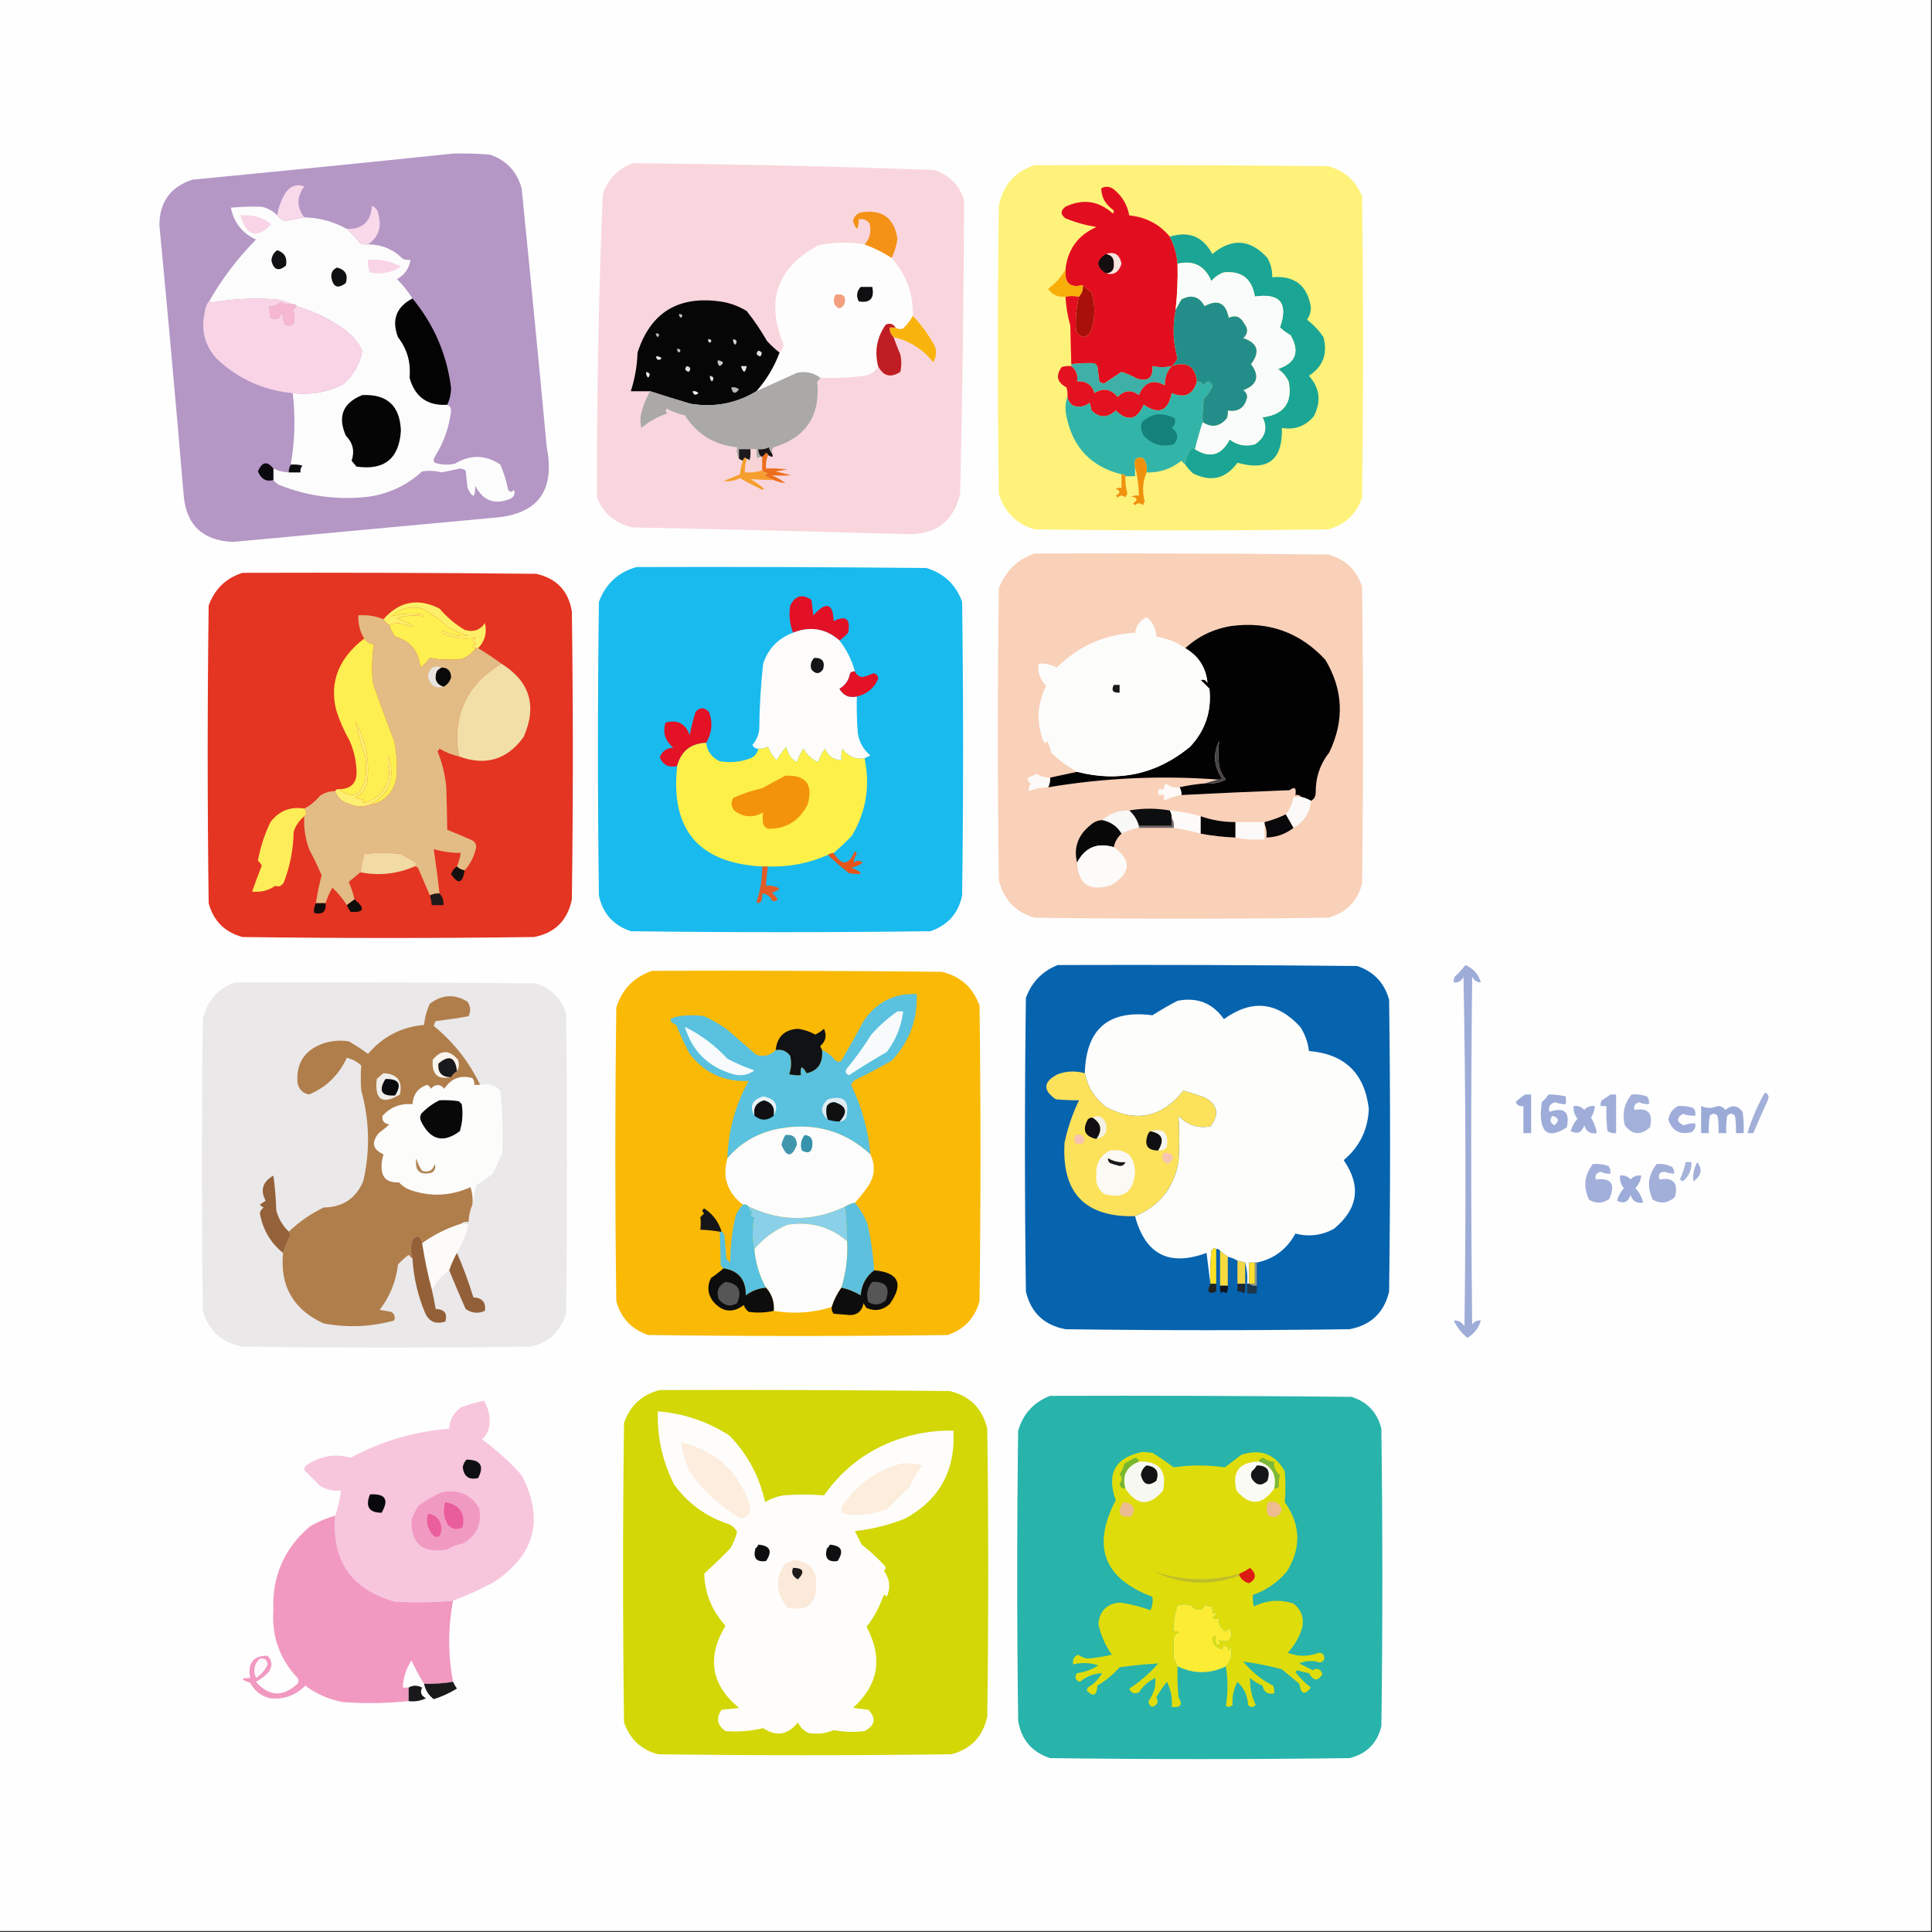 <?xml version="1.0" encoding="UTF-8"?>
<!DOCTYPE svg PUBLIC "-//W3C//DTD SVG 1.1//EN" "http://www.w3.org/Graphics/SVG/1.1/DTD/svg11.dtd">
<svg xmlns="http://www.w3.org/2000/svg" version="1.1" width="1000px" height="1000px" style="shape-rendering:geometricPrecision; text-rendering:geometricPrecision; image-rendering:optimizeQuality; fill-rule:evenodd; clip-rule:evenodd" xmlns:xlink="http://www.w3.org/1999/xlink">
<rect width="100%" height="100%" fill="#333333" stroke="none"/>
<g><path style="opacity:1" fill="#fefefe" d="M -0.5,-0.5 C 332.833,-0.5 666.167,-0.5 999.5,-0.5C 999.5,332.833 999.5,666.167 999.5,999.5C 666.167,999.5 332.833,999.5 -0.5,999.5C -0.5,666.167 -0.5,332.833 -0.5,-0.5 Z"/></g>
<g><path style="opacity:1" fill="#b497c5" d="M 234.5,79.5 C 240.842,79.334 247.175,79.501 253.5,80C 262.096,82.929 267.596,88.763 270,97.5C 274.496,142.14 278.83,186.807 283,231.5C 287.445,254.157 278.278,266.324 255.5,268C 210.5,272.167 165.5,276.333 120.5,280.5C 104.595,279.762 96.096,271.429 95,255.5C 91.09,209.143 86.923,162.809 82.5,116.5C 82.547,104.618 88.213,96.784 99.5,93C 144.664,88.656 189.664,84.156 234.5,79.5 Z"/></g>
<g><path style="opacity:1" fill="#f9d6dd" d="M 327.5,84.5 C 379.517,84.917 431.517,86.084 483.5,88C 491.333,90.5 496.5,95.667 499,103.5C 498.833,154.168 498.167,204.835 497,255.5C 493.669,269.677 484.669,276.677 470,276.5C 422.508,275.109 375.008,273.942 327.5,273C 318.58,271.077 312.413,265.91 309,257.5C 308.855,205.142 309.855,152.809 312,100.5C 314.685,92.65 319.852,87.317 327.5,84.5 Z"/></g>
<g><path style="opacity:1" fill="#fef27b" d="M 535.5,85.5 C 586.168,85.333 636.834,85.5 687.5,86C 695.816,88.313 701.649,93.48 705,101.5C 705.667,153.5 705.667,205.5 705,257.5C 702.071,266.096 696.237,271.596 687.5,274C 636.833,274.667 586.167,274.667 535.5,274C 526.026,271.193 519.86,265.026 517,255.5C 516.333,205.833 516.333,156.167 517,106.5C 519.165,95.842 525.332,88.842 535.5,85.5 Z"/></g>
<g><path style="opacity:1" fill="#fcfcfc" d="M 143.5,111.5 C 144.507,112.828 145.84,113.828 147.5,114.5C 150.852,113.831 154.185,113.164 157.5,112.5C 165.306,112.656 172.639,114.656 179.5,118.5C 181.967,120.803 184.3,123.303 186.5,126C 187.793,126.49 189.127,126.657 190.5,126.5C 197.55,126.526 203.55,129.026 208.5,134C 209.793,134.49 211.127,134.657 212.5,134.5C 211.784,138.896 209.45,142.229 205.5,144.5C 208.57,147.564 211.237,150.897 213.5,154.5C 205.139,158.899 202.639,165.566 206,174.5C 210.772,180.66 212.772,187.66 212,195.5C 214.768,205.442 221.268,210.109 231.5,209.5C 232.693,209.97 233.36,210.97 233.5,212.5C 232.501,221.169 229.668,229.169 225,236.5C 224.333,237.5 224.333,238.5 225,239.5C 228.409,240.622 231.909,240.789 235.5,240C 243.522,235.173 251.355,235.339 259,240.5C 260.789,244.692 262.123,249.025 263,253.5C 264,254.833 265,254.833 266,253.5C 266.711,255.367 266.211,256.867 264.5,258C 256.284,261.542 250.117,259.375 246,251.5C 246.017,257.808 244.684,258.141 242,252.5C 241.667,249.5 241.333,246.5 241,243.5C 240.107,242.919 239.107,242.585 238,242.5C 234.849,243.246 231.683,243.913 228.5,244.5C 225.188,243.621 221.855,243.454 218.5,244C 210.835,251.005 201.835,255.338 191.5,257C 175.276,259.008 159.609,257.008 144.5,251C 143.309,250.302 142.309,249.469 141.5,248.5C 141.5,246.5 141.5,244.5 141.5,242.5C 144.006,243.75 146.673,244.416 149.5,244.5C 151.5,244.5 153.5,244.5 155.5,244.5C 155.33,243.178 155.663,242.011 156.5,241C 154.527,240.505 152.527,240.338 150.5,240.5C 152.636,228.175 152.969,215.841 151.5,203.5C 160.653,204.557 169.32,203.057 177.5,199C 182.983,194.375 186.316,188.542 187.5,181.5C 185.22,176.788 181.886,172.954 177.5,170C 170.121,164.81 162.121,160.977 153.5,158.5C 153.158,157.662 152.492,157.328 151.5,157.5C 149.046,156.379 146.379,155.546 143.5,155C 132.257,154.1 121.09,154.6 110,156.5C 109.235,156.43 108.735,156.097 108.5,155.5C 115.133,144.024 123.133,133.524 132.5,124C 125.374,120.706 121.04,115.206 119.5,107.5C 124.838,106.998 130.172,106.831 135.5,107C 138.684,107.754 141.351,109.254 143.5,111.5 Z"/></g>
<g><path style="opacity:1" fill="#f8d9ea" d="M 157.5,112.5 C 154.185,113.164 150.852,113.831 147.5,114.5C 145.84,113.828 144.507,112.828 143.5,111.5C 144.083,107.263 145.583,103.263 148,99.5C 150.512,96.105 153.678,95.105 157.5,96.5C 153.507,101.866 153.507,107.2 157.5,112.5 Z"/></g>
<g><path style="opacity:1" fill="#e30d20" d="M 605.5,122.5 C 607.763,126.882 609.096,131.549 609.5,136.5C 609.698,144.534 609.365,152.534 608.5,160.5C 606.851,169.013 607.184,177.346 609.5,185.5C 608.714,187.041 607.714,188.374 606.5,189.5C 603.24,190.215 599.907,190.215 596.5,189.5C 596.998,195.499 594.331,197.666 588.5,196C 585.945,194.556 583.279,193.389 580.5,192.5C 577.5,194.5 574.5,196.5 571.5,198.5C 570.558,198.392 569.725,198.059 569,197.5C 568.667,194.833 568.333,192.167 568,189.5C 567.5,189 567,188.5 566.5,188C 562.507,187.83 558.507,187.996 554.5,188.5C 554.292,181.923 554.125,175.257 554,168.5C 552.584,163.588 551.751,158.588 551.5,153.5C 553.588,153.135 555.921,153.135 558.5,153.5C 557.031,159.413 556.531,165.413 557,171.5C 560.005,175.595 562.671,175.261 565,170.5C 566.947,164.181 566.947,157.848 565,151.5C 563.333,150.267 561.833,148.933 560.5,147.5C 553.91,149.256 550.91,146.59 551.5,139.5C 552.59,129.077 557.923,121.744 567.5,117.5C 561.987,116.622 556.654,115.122 551.5,113C 548.833,111 548.833,109 551.5,107C 560.516,102.749 568.683,103.916 576,110.5C 576.667,109.833 576.667,109.167 576,108.5C 572.101,105.693 570.101,102.026 570,97.5C 572.21,96.251 574.376,96.418 576.5,98C 580.846,101.527 583.512,106.027 584.5,111.5C 593.109,112.351 600.109,116.018 605.5,122.5 Z"/></g>
<g><path style="opacity:1" fill="#f8d8e9" d="M 190.5,126.5 C 189.127,126.657 187.793,126.49 186.5,126C 184.3,123.303 181.967,120.803 179.5,118.5C 187.617,118.719 191.951,114.719 192.5,106.5C 194.636,107.472 195.803,109.139 196,111.5C 197.587,117.918 195.754,122.918 190.5,126.5 Z"/></g>
<g><path style="opacity:1" fill="#f8d4e6" d="M 124.5,111.5 C 130.456,110.875 135.789,112.375 140.5,116C 132.921,123.741 127.588,122.241 124.5,111.5 Z"/></g>
<g><path style="opacity:1" fill="#fefdfd" d="M 447.5,126.5 C 452.472,128.319 457.139,130.653 461.5,133.5C 469.063,141.979 472.729,151.979 472.5,163.5C 471.217,165.868 469.55,168.035 467.5,170C 466.072,170.579 464.738,170.412 463.5,169.5C 462.341,167.623 460.674,167.123 458.5,168C 453.899,174.51 452.565,181.677 454.5,189.5C 453.065,192.248 450.732,193.914 447.5,194.5C 439.862,195.497 432.196,195.831 424.5,195.5C 420.896,192.865 416.896,192.032 412.5,193C 405.437,196.201 398.437,199.368 391.5,202.5C 396.725,196.599 400.725,189.933 403.5,182.5C 404.809,181.376 405.475,179.876 405.5,178C 396.265,155.494 402.265,138.494 423.5,127C 431.492,125.284 439.492,125.117 447.5,126.5 Z"/></g>
<g><path style="opacity:1" fill="#f39216" d="M 461.5,133.5 C 457.139,130.653 452.472,128.319 447.5,126.5C 450.355,123.408 451.188,119.741 450,115.5C 448.599,113.808 446.766,113.141 444.5,113.5C 444.374,119.448 443.374,119.781 441.5,114.5C 441.931,112.234 443.264,110.734 445.5,110C 456.453,108.135 462.786,112.635 464.5,123.5C 464.073,127.016 463.073,130.349 461.5,133.5 Z"/></g>
<g><path style="opacity:1" fill="#111113" d="M 143.5,129.5 C 147.318,130.799 148.818,133.466 148,137.5C 144.187,140.589 141.687,139.755 140.5,135C 140.613,132.601 141.613,130.768 143.5,129.5 Z"/></g>
<g><path style="opacity:1" fill="#130f10" d="M 572.5,131.5 C 575.286,131.956 576.619,133.623 576.5,136.5C 576.798,139.603 575.465,141.27 572.5,141.5C 567.199,138.075 567.199,134.742 572.5,131.5 Z"/></g>
<g><path style="opacity:1" fill="#f7e5df" d="M 572.5,131.5 C 576.851,130.022 579.518,131.689 580.5,136.5C 579.157,140.922 576.49,142.589 572.5,141.5C 575.465,141.27 576.798,139.603 576.5,136.5C 576.619,133.623 575.286,131.956 572.5,131.5 Z"/></g>
<g><path style="opacity:1" fill="#1ba595" d="M 613.5,240.5 C 613.546,237.432 614.713,234.432 617,231.5C 617.383,232.056 617.883,232.389 618.5,232.5C 626.189,237.386 632.189,235.719 636.5,227.5C 640.315,230.424 644.649,231.258 649.5,230C 654.949,226.338 656.283,221.671 653.5,216C 664.594,214.58 669.094,208.414 667,197.5C 665.75,194.829 663.917,192.663 661.5,191C 670.719,187.875 672.885,182.042 668,173.5C 666.027,172.36 664.193,171.027 662.5,169.5C 666.916,156.922 662.582,151.589 649.5,153.5C 648.051,144.283 642.718,140.116 633.5,141C 630.898,141.883 628.731,143.383 627,145.5C 623.635,137.568 617.802,134.568 609.5,136.5C 609.096,131.549 607.763,126.882 605.5,122.5C 615.361,119.433 622.694,122.433 627.5,131.5C 637.587,123.058 647.087,123.724 656,133.5C 657.759,136.608 658.592,139.941 658.5,143.5C 670.012,142.52 676.679,147.686 678.5,159C 678.518,161.379 677.851,163.546 676.5,165.5C 679.826,167.994 682.66,170.994 685,174.5C 687.313,183.071 684.813,189.738 677.5,194.5C 683.154,200.833 683.987,207.833 680,215.5C 675.691,220.614 670.191,222.614 663.5,221.5C 663.984,238.022 656.317,244.022 640.5,239.5C 634.478,247.844 626.812,249.677 617.5,245C 615.959,243.629 614.625,242.129 613.5,240.5 Z"/></g>
<g><path style="opacity:1" fill="#f9d4e6" d="M 190.5,134.5 C 196.569,133.966 202.235,135.133 207.5,138C 202.638,141.224 197.304,142.224 191.5,141C 190.577,138.959 190.244,136.792 190.5,134.5 Z"/></g>
<g><path style="opacity:1" fill="#fafbfb" d="M 618.5,232.5 C 619.63,227.776 620.964,223.109 622.5,218.5C 627.183,221.532 631.35,220.866 635,216.5C 635.49,215.207 635.657,213.873 635.5,212.5C 641.02,213.316 644.353,210.983 645.5,205.5C 645.471,203.971 644.804,202.804 643.5,202C 650.83,199.154 652.164,194.654 647.5,188.5C 652.382,182.049 651.048,177.549 643.5,175C 645.984,172.716 646.151,170.216 644,167.5C 642.148,163.923 639.482,162.923 636,164.5C 634.446,156.746 630.279,154.746 623.5,158.5C 620.67,153.415 616.67,152.248 611.5,155C 610.391,156.876 609.391,158.709 608.5,160.5C 609.365,152.534 609.698,144.534 609.5,136.5C 617.802,134.568 623.635,137.568 627,145.5C 628.731,143.383 630.898,141.883 633.5,141C 642.718,140.116 648.051,144.283 649.5,153.5C 662.582,151.589 666.916,156.922 662.5,169.5C 664.193,171.027 666.027,172.36 668,173.5C 672.885,182.042 670.719,187.875 661.5,191C 663.917,192.663 665.75,194.829 667,197.5C 669.094,208.414 664.594,214.58 653.5,216C 656.283,221.671 654.949,226.338 649.5,230C 644.649,231.258 640.315,230.424 636.5,227.5C 632.189,235.719 626.189,237.386 618.5,232.5 Z"/></g>
<g><path style="opacity:1" fill="#0f1011" d="M 174.5,138.5 C 178.748,139.588 180.248,142.255 179,146.5C 174.857,149.671 172.357,148.671 171.5,143.5C 171.323,141.032 172.323,139.365 174.5,138.5 Z"/></g>
<g><path style="opacity:1" fill="#f8ae09" d="M 551.5,139.5 C 550.91,146.59 553.91,149.256 560.5,147.5C 560.747,149.858 560.081,151.858 558.5,153.5C 555.921,153.135 553.588,153.135 551.5,153.5C 547.658,153.977 544.658,152.644 542.5,149.5C 546.263,146.743 549.263,143.41 551.5,139.5 Z"/></g>
<g><path style="opacity:1" fill="#0f0f11" d="M 445.5,148.5 C 447.5,148.5 449.5,148.5 451.5,148.5C 452.667,154.496 450.334,156.996 444.5,156C 443.083,153.257 443.416,150.757 445.5,148.5 Z"/></g>
<g><path style="opacity:1" fill="#aa100a" d="M 560.5,147.5 C 561.833,148.933 563.333,150.267 565,151.5C 566.947,157.848 566.947,164.181 565,170.5C 562.671,175.261 560.005,175.595 557,171.5C 556.531,165.413 557.031,159.413 558.5,153.5C 560.081,151.858 560.747,149.858 560.5,147.5 Z"/></g>
<g><path style="opacity:1" fill="#030304" d="M 213.5,154.5 C 224.667,168.008 231.334,183.508 233.5,201C 233.389,204.105 232.722,206.938 231.5,209.5C 221.268,210.109 214.768,205.442 212,195.5C 212.772,187.66 210.772,180.66 206,174.5C 202.639,165.566 205.139,158.899 213.5,154.5 Z"/></g>
<g><path style="opacity:1" fill="#060607" d="M 403.5,182.5 C 400.725,189.933 396.725,196.599 391.5,202.5C 381.096,208.813 369.763,210.98 357.5,209C 350.452,206.928 343.452,204.761 336.5,202.5C 333.167,202.5 329.833,202.5 326.5,202.5C 328.603,196.016 329.77,189.349 330,182.5C 336.653,161.911 350.82,153.078 372.5,156C 377.519,156.673 382.186,158.34 386.5,161C 390.391,165.893 393.891,171.06 397,176.5C 399.116,178.792 401.282,180.792 403.5,182.5 Z"/></g>
<g><path style="opacity:1" fill="#f39e7d" d="M 432.5,152.5 C 436.677,151.842 438.177,153.508 437,157.5C 435.333,160.167 433.667,160.167 432,157.5C 431.36,155.735 431.527,154.068 432.5,152.5 Z"/></g>
<g><path style="opacity:1" fill="#f9d4e6" d="M 151.5,157.5 C 149.266,157.62 147.099,157.287 145,156.5C 143.403,157.885 141.57,158.551 139.5,158.5C 139.338,160.527 139.505,162.527 140,164.5C 142.994,165.89 144.994,164.89 146,161.5C 146.333,163.5 146.667,165.5 147,167.5C 148.667,168.833 150.333,168.833 152,167.5C 152.711,165.101 152.544,162.768 151.5,160.5C 152.243,159.818 152.909,159.151 153.5,158.5C 162.121,160.977 170.121,164.81 177.5,170C 181.886,172.954 185.22,176.788 187.5,181.5C 186.316,188.542 182.983,194.375 177.5,199C 169.32,203.057 160.653,204.557 151.5,203.5C 136.185,202.015 123.019,196.015 112,185.5C 105.878,178.602 103.878,170.602 106,161.5C 106.24,159.148 107.073,157.148 108.5,155.5C 108.735,156.097 109.235,156.43 110,156.5C 121.09,154.6 132.257,154.1 143.5,155C 146.379,155.546 149.046,156.379 151.5,157.5 Z"/></g>
<g><path style="opacity:1" fill="#f6b7d3" d="M 151.5,157.5 C 152.492,157.328 153.158,157.662 153.5,158.5C 152.909,159.151 152.243,159.818 151.5,160.5C 152.544,162.768 152.711,165.101 152,167.5C 150.333,168.833 148.667,168.833 147,167.5C 146.667,165.5 146.333,163.5 146,161.5C 144.994,164.89 142.994,165.89 140,164.5C 139.505,162.527 139.338,160.527 139.5,158.5C 141.57,158.551 143.403,157.885 145,156.5C 147.099,157.287 149.266,157.62 151.5,157.5 Z"/></g>
<g><path style="opacity:1" fill="#bdbec0" d="M 351.5,162.5 C 353.337,162.639 353.67,163.306 352.5,164.5C 351.702,164.043 351.369,163.376 351.5,162.5 Z"/></g>
<g><path style="opacity:1" fill="#f9b30d" d="M 472.5,163.5 C 477.059,168.275 480.893,173.608 484,179.5C 484.874,182.379 484.54,185.045 483,187.5C 477.758,180.788 470.924,176.455 462.5,174.5C 461.058,173.18 460.392,171.514 460.5,169.5C 461.5,169.5 462.5,169.5 463.5,169.5C 464.738,170.412 466.072,170.579 467.5,170C 469.55,168.035 471.217,165.868 472.5,163.5 Z"/></g>
<g><path style="opacity:1" fill="#b4b4b4" d="M 339.5,172.5 C 341.337,172.639 341.67,173.306 340.5,174.5C 339.702,174.043 339.369,173.376 339.5,172.5 Z"/></g>
<g><path style="opacity:1" fill="#d7d8d9" d="M 366.5,175.5 C 368.337,175.639 368.67,176.306 367.5,177.5C 366.702,177.043 366.369,176.376 366.5,175.5 Z"/></g>
<g><path style="opacity:1" fill="#d1d2d5" d="M 379.5,175.5 C 381.465,175.948 381.798,176.948 380.5,178.5C 379.614,177.675 379.281,176.675 379.5,175.5 Z"/></g>
<g><path style="opacity:1" fill="#be1e23" d="M 463.5,169.5 C 462.5,169.5 461.5,169.5 460.5,169.5C 460.392,171.514 461.058,173.18 462.5,174.5C 463.562,177.516 464.729,180.516 466,183.5C 466.667,186.5 466.667,189.5 466,192.5C 461.017,195.738 457.183,194.738 454.5,189.5C 452.565,181.677 453.899,174.51 458.5,168C 460.674,167.123 462.341,167.623 463.5,169.5 Z"/></g>
<g><path style="opacity:1" fill="#bdbec0" d="M 350.5,180.5 C 352.337,180.639 352.67,181.306 351.5,182.5C 350.702,182.043 350.369,181.376 350.5,180.5 Z"/></g>
<g><path style="opacity:1" fill="#e0e2e4" d="M 392.5,181.5 C 394.465,181.948 394.798,182.948 393.5,184.5C 391.481,183.867 391.147,182.867 392.5,181.5 Z"/></g>
<g><path style="opacity:1" fill="#e7e8e9" d="M 339.5,184.5 C 340.675,184.281 341.675,184.614 342.5,185.5C 340.948,186.798 339.948,186.465 339.5,184.5 Z"/></g>
<g><path style="opacity:1" fill="#c8c8cb" d="M 371.5,186.5 C 374.674,186.952 375.007,187.952 372.5,189.5C 371.614,188.675 371.281,187.675 371.5,186.5 Z"/></g>
<g><path style="opacity:1" fill="#238e89" d="M 622.5,218.5 C 622.334,214.486 622.501,210.486 623,206.5C 624.876,204.578 626.376,202.411 627.5,200C 626.407,196.88 624.907,196.713 623,199.5C 622.184,198.177 621.017,197.511 619.5,197.5C 618.572,189.529 614.239,186.862 606.5,189.5C 607.714,188.374 608.714,187.041 609.5,185.5C 607.184,177.346 606.851,169.013 608.5,160.5C 609.391,158.709 610.391,156.876 611.5,155C 616.67,152.248 620.67,153.415 623.5,158.5C 630.279,154.746 634.446,156.746 636,164.5C 639.482,162.923 642.148,163.923 644,167.5C 646.151,170.216 645.984,172.716 643.5,175C 651.048,177.549 652.382,182.049 647.5,188.5C 652.164,194.654 650.83,199.154 643.5,202C 644.804,202.804 645.471,203.971 645.5,205.5C 644.353,210.983 641.02,213.316 635.5,212.5C 635.657,213.873 635.49,215.207 635,216.5C 631.35,220.866 627.183,221.532 622.5,218.5 Z"/></g>
<g><path style="opacity:1" fill="#e4e4e7" d="M 383.5,189.5 C 384.5,189.5 385.5,189.5 386.5,189.5C 385.754,193.31 384.754,193.31 383.5,189.5 Z"/></g>
<g><path style="opacity:1" fill="#dedfe1" d="M 355.5,189.5 C 357.465,189.948 357.798,190.948 356.5,192.5C 354.481,191.867 354.147,190.867 355.5,189.5 Z"/></g>
<g><path style="opacity:1" fill="#e9eaeb" d="M 334.5,192.5 C 336.465,192.948 336.798,193.948 335.5,195.5C 334.614,194.675 334.281,193.675 334.5,192.5 Z"/></g>
<g><path style="opacity:1" fill="#dbdcde" d="M 367.5,194.5 C 369.465,194.948 369.798,195.948 368.5,197.5C 367.614,196.675 367.281,195.675 367.5,194.5 Z"/></g>
<g><path style="opacity:1" fill="#3eb0a7" d="M 606.5,189.5 C 604.015,192.261 602.848,195.594 603,199.5C 596.841,196.148 592.341,197.815 589.5,204.5C 585.559,201.656 581.893,201.989 578.5,205.5C 574.968,201.324 570.968,200.657 566.5,203.5C 565.074,199.065 562.074,197.065 557.5,197.5C 557.982,194.169 556.982,191.503 554.5,189.5C 554.5,189.167 554.5,188.833 554.5,188.5C 558.507,187.996 562.507,187.83 566.5,188C 567,188.5 567.5,189 568,189.5C 568.333,192.167 568.667,194.833 569,197.5C 569.725,198.059 570.558,198.392 571.5,198.5C 574.5,196.5 577.5,194.5 580.5,192.5C 583.279,193.389 585.945,194.556 588.5,196C 594.331,197.666 596.998,195.499 596.5,189.5C 599.907,190.215 603.24,190.215 606.5,189.5 Z"/></g>
<g><path style="opacity:1" fill="#b7b8bb" d="M 378.5,200.5 C 379.978,200.238 381.311,200.571 382.5,201.5C 380.537,204.194 379.203,203.861 378.5,200.5 Z"/></g>
<g><path style="opacity:1" fill="#e21220" d="M 619.5,197.5 C 617.56,204.314 613.227,206.314 606.5,203.5C 604.667,212.83 599.834,214.83 592,209.5C 588.561,217.402 583.728,218.402 577.5,212.5C 573.297,216.461 569.13,216.461 565,212.5C 564.667,211.167 564.333,209.833 564,208.5C 561.503,210.478 558.669,210.978 555.5,210C 553.859,208.871 552.859,207.371 552.5,205.5C 552.66,203.801 552.494,202.134 552,200.5C 547.158,197.942 546.324,194.442 549.5,190C 551.134,189.506 552.801,189.34 554.5,189.5C 556.982,191.503 557.982,194.169 557.5,197.5C 562.074,197.065 565.074,199.065 566.5,203.5C 570.968,200.657 574.968,201.324 578.5,205.5C 581.893,201.989 585.559,201.656 589.5,204.5C 592.341,197.815 596.841,196.148 603,199.5C 602.848,195.594 604.015,192.261 606.5,189.5C 614.239,186.862 618.572,189.529 619.5,197.5 Z"/></g>
<g><path style="opacity:1" fill="#050506" d="M 187.5,204.5 C 200.389,203.888 207.056,210.054 207.5,223C 206.562,237.432 198.896,243.598 184.5,241.5C 183.667,240.5 182.833,239.5 182,238.5C 183.664,233.535 182.664,229.202 179,225.5C 174.65,215.539 177.483,208.539 187.5,204.5 Z"/></g>
<g><path style="opacity:1" fill="#33b4a9" d="M 619.5,197.5 C 621.017,197.511 622.184,198.177 623,199.5C 624.907,196.713 626.407,196.88 627.5,200C 626.376,202.411 624.876,204.578 623,206.5C 622.501,210.486 622.334,214.486 622.5,218.5C 620.964,223.109 619.63,227.776 618.5,232.5C 617.883,232.389 617.383,232.056 617,231.5C 614.713,234.432 613.546,237.432 613.5,240.5C 612.849,239.909 612.182,239.243 611.5,238.5C 605.986,242.783 599.986,244.783 593.5,244.5C 593.945,241.635 593.278,239.135 591.5,237C 588.07,236.362 586.737,237.862 587.5,241.5C 587.5,243.167 587.5,244.833 587.5,246.5C 585.833,246.5 584.167,246.5 582.5,246.5C 582.158,245.662 581.492,245.328 580.5,245.5C 564.738,241.569 555.238,231.569 552,215.5C 551.192,211.973 551.359,208.64 552.5,205.5C 552.859,207.371 553.859,208.871 555.5,210C 558.669,210.978 561.503,210.478 564,208.5C 564.333,209.833 564.667,211.167 565,212.5C 569.13,216.461 573.297,216.461 577.5,212.5C 583.728,218.402 588.561,217.402 592,209.5C 599.834,214.83 604.667,212.83 606.5,203.5C 613.227,206.314 617.56,204.314 619.5,197.5 Z"/></g>
<g><path style="opacity:1" fill="#14827b" d="M 598.5,214.5 C 601.883,214.257 605.049,214.924 608,216.5C 608.624,218.464 608.124,220.131 606.5,221.5C 609.923,224.031 610.257,226.865 607.5,230C 601.355,231.588 596.189,230.088 592,225.5C 590.627,223.305 590.294,220.971 591,218.5C 593.255,216.501 595.755,215.168 598.5,214.5 Z"/></g>
<g><path style="opacity:1" fill="#aaa9a7" d="M 424.5,195.5 C 424.217,196.289 423.717,196.956 423,197.5C 424.702,215.132 417.202,226.465 400.5,231.5C 399.614,232.325 399.281,233.325 399.5,234.5C 398.732,233.737 398.232,232.737 398,231.5C 396.301,232.406 394.467,232.739 392.5,232.5C 392.538,234.636 393.205,235.969 394.5,236.5C 393.504,236.414 392.671,236.748 392,237.5C 391.506,235.866 391.34,234.199 391.5,232.5C 390.5,232.5 389.5,232.5 388.5,232.5C 386.5,232.5 384.5,232.5 382.5,232.5C 382.5,234.167 382.5,235.833 382.5,237.5C 381.539,235.735 381.205,233.735 381.5,231.5C 369.866,230.377 360.866,224.877 354.5,215C 351.133,214.2 347.966,213.034 345,211.5C 344.383,212.449 344.549,213.282 345.5,214C 340.468,215.598 335.968,218.098 332,221.5C 331.333,218.833 331.333,216.167 332,213.5C 333.027,209.574 334.527,205.907 336.5,202.5C 343.452,204.761 350.452,206.928 357.5,209C 369.763,210.98 381.096,208.813 391.5,202.5C 398.437,199.368 405.437,196.201 412.5,193C 416.896,192.032 420.896,192.865 424.5,195.5 Z"/></g>
<g><path style="opacity:1" fill="#f6f7f7" d="M 358.5,202.5 C 359.675,202.281 360.675,202.614 361.5,203.5C 359.948,204.798 358.948,204.465 358.5,202.5 Z"/></g>
<g><path style="opacity:1" fill="#1a1617" d="M 399.5,234.5 C 400.504,236.677 399.838,237.011 397.5,235.5C 397.44,234.957 397.107,234.624 396.5,234.5C 395.818,235.243 395.151,235.909 394.5,236.5C 393.205,235.969 392.538,234.636 392.5,232.5C 394.467,232.739 396.301,232.406 398,231.5C 398.232,232.737 398.732,233.737 399.5,234.5 Z"/></g>
<g><path style="opacity:1" fill="#1d1a1d" d="M 388.5,232.5 C 388.662,234.527 388.495,236.527 388,238.5C 387.617,237.944 387.117,237.611 386.5,237.5C 385.673,236.561 385.006,236.895 384.5,238.5C 383.833,238.167 383.167,237.833 382.5,237.5C 382.5,235.833 382.5,234.167 382.5,232.5C 384.5,232.5 386.5,232.5 388.5,232.5 Z"/></g>
<g><path style="opacity:1" fill="#0a090e" d="M 141.5,242.5 C 141.5,244.5 141.5,246.5 141.5,248.5C 137.781,249.466 135.114,247.966 133.5,244C 135.598,238.975 138.265,238.475 141.5,242.5 Z"/></g>
<g><path style="opacity:1" fill="#0c0c0e" d="M 150.5,240.5 C 152.527,240.338 154.527,240.505 156.5,241C 155.663,242.011 155.33,243.178 155.5,244.5C 153.5,244.5 151.5,244.5 149.5,244.5C 149.433,243.041 149.766,241.708 150.5,240.5 Z"/></g>
<g><path style="opacity:1" fill="#f8d4d7" d="M 388.5,232.5 C 389.5,232.5 390.5,232.5 391.5,232.5C 391.34,234.199 391.506,235.866 392,237.5C 392.671,236.748 393.504,236.414 394.5,236.5C 394.5,238.833 394.5,241.167 394.5,243.5C 391.609,244.403 388.609,244.736 385.5,244.5C 385.448,242.097 385.781,239.764 386.5,237.5C 387.117,237.611 387.617,237.944 388,238.5C 388.495,236.527 388.662,234.527 388.5,232.5 Z"/></g>
<g><path style="opacity:1" fill="#ec6e1c" d="M 397.5,235.5 C 396.631,237.717 396.298,240.05 396.5,242.5C 400.182,242.335 403.848,242.501 407.5,243C 405.5,243.333 403.5,243.667 401.5,244C 404.167,244.667 406.833,245.333 409.5,246C 406.144,246.215 402.811,246.215 399.5,246C 401.996,247.08 404.33,248.414 406.5,250C 404.494,249.85 402.494,249.35 400.5,248.5C 398.842,247.819 397.175,246.985 395.5,246C 396.167,245.667 396.833,245.333 397.5,245C 396.263,244.768 395.263,244.268 394.5,243.5C 394.5,241.167 394.5,238.833 394.5,236.5C 395.151,235.909 395.818,235.243 396.5,234.5C 397.107,234.624 397.44,234.957 397.5,235.5 Z"/></g>
<g><path style="opacity:1" fill="#f59e2d" d="M 386.5,237.5 C 385.781,239.764 385.448,242.097 385.5,244.5C 388.609,244.736 391.609,244.403 394.5,243.5C 395.263,244.268 396.263,244.768 397.5,245C 396.833,245.333 396.167,245.667 395.5,246C 397.175,246.985 398.842,247.819 400.5,248.5C 396.441,248.434 392.441,248.267 388.5,248C 391.009,249.421 393.343,251.088 395.5,253C 395.167,253.167 394.833,253.333 394.5,253.5C 390.572,251.62 386.739,249.62 383,247.5C 380.27,248.861 377.437,249.361 374.5,249C 377.35,247.829 380.184,246.662 383,245.5C 383.29,243.08 383.79,240.746 384.5,238.5C 385.006,236.895 385.673,236.561 386.5,237.5 Z"/></g>
<g><path style="opacity:1" fill="#f09110" d="M 580.5,245.5 C 581.492,245.328 582.158,245.662 582.5,246.5C 582.364,249.551 582.698,252.551 583.5,255.5C 583.167,256.167 582.833,256.833 582.5,257.5C 581.167,256.167 579.833,256.167 578.5,257.5C 578.167,257.167 577.833,256.833 577.5,256.5C 580.028,255.184 580.028,254.017 577.5,253C 578.448,252.517 579.448,252.351 580.5,252.5C 580.5,250.167 580.5,247.833 580.5,245.5 Z"/></g>
<g><path style="opacity:1" fill="#f0910e" d="M 593.5,244.5 C 591.452,249.269 591.118,254.269 592.5,259.5C 592.167,260.167 591.833,260.833 591.5,261.5C 590.167,260.167 588.833,260.167 587.5,261.5C 587.167,261.167 586.833,260.833 586.5,260.5C 589.177,258.736 588.844,257.57 585.5,257C 586.793,256.51 588.127,256.343 589.5,256.5C 589.392,251.29 588.725,246.29 587.5,241.5C 586.737,237.862 588.07,236.362 591.5,237C 593.278,239.135 593.945,241.635 593.5,244.5 Z"/></g>
<g><path style="opacity:1" fill="#f9d0b8" d="M 535.5,286.5 C 586.168,286.333 636.834,286.5 687.5,287C 696.237,289.404 702.071,294.904 705,303.5C 705.667,354.833 705.667,406.167 705,457.5C 702.526,466.64 696.693,472.474 687.5,475C 636.833,475.667 586.167,475.667 535.5,475C 525.594,472.093 519.427,465.593 517,455.5C 516.333,405.167 516.333,354.833 517,304.5C 520.45,295.548 526.617,289.548 535.5,286.5 Z"/></g>
<g><path style="opacity:1" fill="#e43422" d="M 125.5,296.5 C 176.168,296.333 226.834,296.5 277.5,297C 288.08,299.337 294.247,305.837 296,316.5C 296.667,366.167 296.667,415.833 296,465.5C 293.806,476.36 287.306,482.86 276.5,485C 226.167,485.667 175.833,485.667 125.5,485C 116.333,482.5 110.5,476.667 108,467.5C 107.333,416.167 107.333,364.833 108,313.5C 111.084,304.915 116.917,299.248 125.5,296.5 Z"/></g>
<g><path style="opacity:1" fill="#19baee" d="M 329.5,293.5 C 379.501,293.333 429.501,293.5 479.5,294C 488.598,296.766 494.765,302.599 498,311.5C 498.667,362.167 498.667,412.833 498,463.5C 496.042,472.793 490.542,478.96 481.5,482C 429.833,482.667 378.167,482.667 326.5,482C 317.458,478.96 311.958,472.793 310,463.5C 309.333,412.833 309.333,362.167 310,311.5C 313.519,302.143 320.019,296.143 329.5,293.5 Z"/></g>
<g><path style="opacity:1" fill="#e31126" d="M 434.5,331.5 C 427.36,325.297 419.36,323.964 410.5,327.5C 408.721,322.985 408.221,318.318 409,313.5C 411.566,308.242 415.233,307.242 420,310.5C 420.333,313.167 420.667,315.833 421,318.5C 427.665,311.113 431.165,312.113 431.5,321.5C 437.852,318.34 440.352,320.34 439,327.5C 437.603,329.07 436.103,330.404 434.5,331.5 Z"/></g>
<g><path style="opacity:1" fill="#020203" d="M 678.5,414.5 C 676.95,413.559 675.284,412.893 673.5,412.5C 672.791,411.596 671.791,411.263 670.5,411.5C 671.126,407.805 670.126,406.971 667.5,409C 648.795,409.716 630.128,410.549 611.5,411.5C 611.567,410.041 611.234,408.708 610.5,407.5C 614.657,406.551 618.99,405.884 623.5,405.5C 627.394,405.89 631.06,405.223 634.5,403.5C 632.806,401.446 631.639,399.112 631,396.5C 630.543,392.118 630.543,387.784 631,383.5C 627.803,390.216 628.303,396.716 632.5,403C 631.906,403.464 631.239,403.631 630.5,403.5C 600.981,401.294 571.648,402.627 542.5,407.5C 543.301,405.958 543.634,404.292 543.5,402.5C 548.167,401.5 552.833,400.5 557.5,399.5C 579.261,405.049 598.761,400.716 616,386.5C 623.897,378.036 627.23,368.036 626,356.5C 624.5,355 623,353.5 621.5,352C 622.996,351.493 624.163,351.993 625,353.5C 624.236,345.564 620.403,339.564 613.5,335.5C 620.239,329.299 628.239,325.466 637.5,324C 656.747,321.525 672.914,327.358 686,341.5C 695.274,357.05 695.94,373.05 688,389.5C 683.228,395.552 680.895,402.552 681,410.5C 680.878,412.437 680.045,413.77 678.5,414.5 Z"/></g>
<g><path style="opacity:1" fill="#fdf050" d="M 246.5,335.5 C 244.599,337.796 242.266,339.629 239.5,341C 233.78,341.788 228.114,341.621 222.5,340.5C 221.167,342.5 219.5,344.167 217.5,345.5C 216.874,337.203 212.54,331.869 204.5,329.5C 203.117,327.68 202.117,325.68 201.5,323.5C 205.183,322.08 208.849,322.414 212.5,324.5C 213.696,324.154 213.696,323.654 212.5,323C 210.167,322 207.833,321 205.5,320C 210.158,318.55 214.824,318.217 219.5,319C 219.167,318.667 218.833,318.333 218.5,318C 212.979,317.24 207.645,317.574 202.5,319C 207.132,314.928 212.465,313.595 218.5,315C 223.519,317.843 228.186,321.176 232.5,325C 235.618,326.893 238.951,328.226 242.5,329C 237.912,329.604 233.578,328.771 229.5,326.5C 228.304,326.846 228.304,327.346 229.5,328C 235.015,330.451 240.681,331.117 246.5,330C 244.109,331.309 244.109,332.309 246.5,333C 244.158,334.392 244.158,335.225 246.5,335.5 Z"/></g>
<g><path style="opacity:1" fill="#fdfcfb" d="M 434.5,331.5 C 438.226,336.286 440.893,341.619 442.5,347.5C 441.504,347.414 440.671,347.748 440,348.5C 439.386,352.079 437.552,354.746 434.5,356.5C 436.461,360.007 439.461,361.34 443.5,360.5C 443.334,366.842 443.5,373.175 444,379.5C 444.774,384.224 446.94,388.057 450.5,391C 449.473,391.513 448.473,392.013 447.5,392.5C 442.653,393.16 438.819,391.493 436,387.5C 435.505,389.473 435.338,391.473 435.5,393.5C 431.438,393.276 428.605,391.276 427,387.5C 425.39,389.597 424.223,391.93 423.5,394.5C 420.195,393.028 417.695,390.695 416,387.5C 414.39,389.597 413.223,391.93 412.5,394.5C 409.434,392.707 407.6,390.04 407,386.5C 405.088,388.657 403.421,390.991 402,393.5C 399.998,391.497 398.498,389.164 397.5,386.5C 395.929,387.309 394.262,387.643 392.5,387.5C 391.005,387.585 390.005,386.919 389.5,385.5C 391.48,383.205 392.647,380.539 393,377.5C 393.09,366.109 393.757,354.776 395,343.5C 397.682,335.652 402.849,330.319 410.5,327.5C 419.36,323.964 427.36,325.297 434.5,331.5 Z"/></g>
<g><path style="opacity:1" fill="#fcfcfb" d="M 613.5,335.5 C 620.403,339.564 624.236,345.564 625,353.5C 624.163,351.993 622.996,351.493 621.5,352C 623,353.5 624.5,355 626,356.5C 627.23,368.036 623.897,378.036 616,386.5C 598.761,400.716 579.261,405.049 557.5,399.5C 552.62,396.801 548.12,393.468 544,389.5C 543.64,387.392 542.973,385.392 542,383.5C 541.333,384.833 540.667,384.833 540,383.5C 536.303,373.778 536.803,364.278 541.5,355C 538.338,351.835 537.005,348.001 537.5,343.5C 540.865,343.255 544.032,343.922 547,345.5C 558.217,334.372 571.717,328.372 587.5,327.5C 588.056,323.709 590.056,321.043 593.5,319.5C 596.737,321.975 598.404,325.308 598.5,329.5C 603.997,330.331 608.997,332.331 613.5,335.5 Z"/></g>
<g><path style="opacity:1" fill="#fdef68" d="M 247.5,335.5 C 247.167,335.5 246.833,335.5 246.5,335.5C 244.158,335.225 244.158,334.392 246.5,333C 244.109,332.309 244.109,331.309 246.5,330C 240.681,331.117 235.015,330.451 229.5,328C 228.304,327.346 228.304,326.846 229.5,326.5C 233.578,328.771 237.912,329.604 242.5,329C 238.951,328.226 235.618,326.893 232.5,325C 228.186,321.176 223.519,317.843 218.5,315C 212.465,313.595 207.132,314.928 202.5,319C 207.645,317.574 212.979,317.24 218.5,318C 218.833,318.333 219.167,318.667 219.5,319C 214.824,318.217 210.158,318.55 205.5,320C 207.833,321 210.167,322 212.5,323C 213.696,323.654 213.696,324.154 212.5,324.5C 208.849,322.414 205.183,322.08 201.5,323.5C 200.167,322.833 199.167,321.833 198.5,320.5C 206.701,311.202 216.368,309.368 227.5,315C 231.247,319.418 235.58,323.084 240.5,326C 244.987,327.378 248.487,326.212 251,322.5C 252.166,327.49 251,331.823 247.5,335.5 Z"/></g>
<g><path style="opacity:1" fill="#e3bc85" d="M 198.5,320.5 C 199.167,321.833 200.167,322.833 201.5,323.5C 202.117,325.68 203.117,327.68 204.5,329.5C 212.54,331.869 216.874,337.203 217.5,345.5C 219.5,344.167 221.167,342.5 222.5,340.5C 228.114,341.621 233.78,341.788 239.5,341C 242.266,339.629 244.599,337.796 246.5,335.5C 246.833,335.5 247.167,335.5 247.5,335.5C 251.636,337.986 255.636,340.653 259.5,343.5C 241.373,354.428 234.039,370.428 237.5,391.5C 233.963,390.733 230.629,389.4 227.5,387.5C 227.167,388 226.833,388.5 226.5,389C 228.906,394.928 230.406,401.094 231,407.5C 231.241,414.896 231.407,422.23 231.5,429.5C 235.874,431.236 240.207,433.069 244.5,435C 245.804,435.804 246.471,436.971 246.5,438.5C 245.526,443.115 243.526,447.115 240.5,450.5C 238.938,450.267 237.605,449.6 236.5,448.5C 237.455,446.254 238.122,443.921 238.5,441.5C 233.733,441.474 229.066,440.807 224.5,439.5C 225.625,447.133 226.625,454.799 227.5,462.5C 225.708,462.366 224.042,462.699 222.5,463.5C 220.515,458.859 218.515,454.193 216.5,449.5C 216.043,448.702 215.376,448.369 214.5,448.5C 215.598,447.603 215.598,446.77 214.5,446C 212.161,444.657 209.828,443.324 207.5,442C 201.167,441.333 194.833,441.333 188.5,442C 187.696,445.117 187.03,448.284 186.5,451.5C 184.491,453.169 182.491,454.836 180.5,456.5C 181.801,459.427 182.801,462.427 183.5,465.5C 182.205,466.488 180.872,467.488 179.5,468.5C 177.485,465.162 174.985,462.162 172,459.5C 170.525,462.122 169.359,464.788 168.5,467.5C 166.833,467.5 165.167,467.5 163.5,467.5C 164.214,462.648 165.214,457.815 166.5,453C 164.492,448.482 162.325,443.982 160,439.5C 157.984,434.012 157.151,428.345 157.5,422.5C 158.686,421.295 158.686,419.961 157.5,418.5C 160.563,416.949 163.229,414.782 165.5,412C 167.909,410.293 170.575,409.46 173.5,409.5C 174.658,412.822 176.992,414.988 180.5,416C 184.259,417.607 187.926,417.774 191.5,416.5C 198.74,415.095 203.24,410.762 205,403.5C 205.774,396.776 205.441,390.11 204,383.5C 200.133,373.566 196.467,363.566 193,353.5C 192.335,346.805 192.502,340.138 193.5,333.5C 191.336,333.279 189.67,332.279 188.5,330.5C 186.279,326.832 185.279,322.832 185.5,318.5C 190.031,318.15 194.364,318.817 198.5,320.5 Z"/></g>
<g><path style="opacity:1" fill="#151517" d="M 421.5,340.5 C 425.648,340.453 427.148,342.453 426,346.5C 424.084,349.033 422.084,349.033 420,346.5C 419.252,344.16 419.752,342.16 421.5,340.5 Z"/></g>
<g><path style="opacity:1" fill="#0a090a" d="M 228.5,345.5 C 231.695,345.513 233.362,347.18 233.5,350.5C 232.905,352.761 231.571,354.428 229.5,355.5C 225.746,354.172 224.579,351.506 226,347.5C 226.708,346.619 227.542,345.953 228.5,345.5 Z"/></g>
<g><path style="opacity:1" fill="#e7e4e1" d="M 228.5,345.5 C 227.542,345.953 226.708,346.619 226,347.5C 224.579,351.506 225.746,354.172 229.5,355.5C 225.325,356.567 222.658,354.734 221.5,350C 222.368,345.563 224.701,344.063 228.5,345.5 Z"/></g>
<g><path style="opacity:1" fill="#e31325" d="M 442.5,347.5 C 443.249,349.246 444.583,350.246 446.5,350.5C 448.383,349.976 450.216,349.309 452,348.5C 453.732,348.734 454.566,349.734 454.5,351.5C 452.349,356.315 448.682,359.315 443.5,360.5C 439.461,361.34 436.461,360.007 434.5,356.5C 437.552,354.746 439.386,352.079 440,348.5C 440.671,347.748 441.504,347.414 442.5,347.5 Z"/></g>
<g><path style="opacity:1" fill="#19191b" d="M 576.5,354.5 C 577.5,354.5 578.5,354.5 579.5,354.5C 579.5,355.833 579.5,357.167 579.5,358.5C 576.046,358.733 575.046,357.4 576.5,354.5 Z"/></g>
<g><path style="opacity:1" fill="#f1dfa7" d="M 259.5,343.5 C 274.298,352.733 278.131,365.4 271,381.5C 262.465,393.263 251.298,396.596 237.5,391.5C 234.039,370.428 241.373,354.428 259.5,343.5 Z"/></g>
<g><path style="opacity:1" fill="#e31225" d="M 365.5,384.5 C 357.527,384.808 352.527,388.808 350.5,396.5C 346.167,397.465 343.167,395.965 341.5,392C 342.711,388.793 345.044,387.126 348.5,387C 344.22,383.47 342.887,379.137 344.5,374C 350.693,372.346 354.86,374.513 357,380.5C 357.788,376.427 358.788,372.427 360,368.5C 362.244,366.006 364.577,366.006 367,368.5C 369.02,374.054 368.52,379.387 365.5,384.5 Z"/></g>
<g><path style="opacity:1" fill="#fdf049" d="M 365.5,384.5 C 366.07,388.912 368.403,392.078 372.5,394C 378.394,395.037 384.061,394.371 389.5,392C 391.141,390.871 392.141,389.371 392.5,387.5C 394.262,387.643 395.929,387.309 397.5,386.5C 398.498,389.164 399.998,391.497 402,393.5C 403.421,390.991 405.088,388.657 407,386.5C 407.6,390.04 409.434,392.707 412.5,394.5C 413.223,391.93 414.39,389.597 416,387.5C 417.695,390.695 420.195,393.028 423.5,394.5C 424.223,391.93 425.39,389.597 427,387.5C 428.605,391.276 431.438,393.276 435.5,393.5C 435.338,391.473 435.505,389.473 436,387.5C 438.819,391.493 442.653,393.16 447.5,392.5C 450.488,406.745 448.321,420.078 441,432.5C 437.938,435.732 434.771,438.732 431.5,441.5C 430.391,441.557 429.391,441.89 428.5,442.5C 418.675,446.857 408.342,448.857 397.5,448.5C 396.5,448.5 395.5,448.5 394.5,448.5C 361.599,446.734 346.932,429.401 350.5,396.5C 352.527,388.808 357.527,384.808 365.5,384.5 Z"/></g>
<g><path style="opacity:1" fill="#fcfaf8" d="M 543.5,402.5 C 543.634,404.292 543.301,405.958 542.5,407.5C 539.027,407.576 535.694,408.242 532.5,409.5C 532.421,408.07 532.754,406.736 533.5,405.5C 530.952,403.781 531.285,402.448 534.5,401.5C 535.167,401.167 535.833,400.833 536.5,400.5C 538.646,401.894 540.979,402.56 543.5,402.5 Z"/></g>
<g><path style="opacity:1" fill="#454447" d="M 623.5,405.5 C 625.833,404.833 628.167,404.167 630.5,403.5C 631.239,403.631 631.906,403.464 632.5,403C 628.303,396.716 627.803,390.216 631,383.5C 630.543,387.784 630.543,392.118 631,396.5C 631.639,399.112 632.806,401.446 634.5,403.5C 631.06,405.223 627.394,405.89 623.5,405.5 Z"/></g>
<g><path style="opacity:1" fill="#fdef72" d="M 191.5,416.5 C 187.926,417.774 184.259,417.607 180.5,416C 176.992,414.988 174.658,412.822 173.5,409.5C 173.842,408.662 174.508,408.328 175.5,408.5C 182.253,413.604 186.753,411.937 189,403.5C 189.667,399.5 189.667,395.5 189,391.5C 187.002,385.497 185.335,379.497 184,373.5C 189.505,383.519 191.505,394.186 190,405.5C 188.895,408.937 186.728,411.437 183.5,413C 185.167,413.333 186.833,413.667 188.5,414C 187.112,414.889 187.278,415.389 189,415.5C 196.51,412.994 200.677,407.827 201.5,400C 200.797,397.171 200.63,394.338 201,391.5C 204.795,402.63 201.628,410.963 191.5,416.5 Z"/></g>
<g><path style="opacity:1" fill="#fdef51" d="M 188.5,330.5 C 189.67,332.279 191.336,333.279 193.5,333.5C 192.502,340.138 192.335,346.805 193,353.5C 196.467,363.566 200.133,373.566 204,383.5C 205.441,390.11 205.774,396.776 205,403.5C 203.24,410.762 198.74,415.095 191.5,416.5C 201.628,410.963 204.795,402.63 201,391.5C 200.63,394.338 200.797,397.171 201.5,400C 200.677,407.827 196.51,412.994 189,415.5C 187.278,415.389 187.112,414.889 188.5,414C 186.833,413.667 185.167,413.333 183.5,413C 186.728,411.437 188.895,408.937 190,405.5C 191.505,394.186 189.505,383.519 184,373.5C 185.335,379.497 187.002,385.497 189,391.5C 189.667,395.5 189.667,399.5 189,403.5C 186.753,411.937 182.253,413.604 175.5,408.5C 182.026,408.308 185.026,404.975 184.5,398.5C 184.266,393.296 183.1,388.296 181,383.5C 178.117,378.401 175.783,373.067 174,367.5C 170.444,353.071 175.277,340.738 188.5,330.5 Z"/></g>
<g><path style="opacity:1" fill="#fdfaf8" d="M 610.5,407.5 C 611.234,408.708 611.567,410.041 611.5,411.5C 608.318,412.03 605.318,413.03 602.5,414.5C 602.5,413.5 602.5,412.5 602.5,411.5C 601.5,411.5 600.5,411.5 599.5,411.5C 599.5,410.5 599.5,409.5 599.5,408.5C 600.5,408.5 601.5,408.5 602.5,408.5C 602.281,407.325 602.614,406.325 603.5,405.5C 605.51,407.171 607.843,407.838 610.5,407.5 Z"/></g>
<g><path style="opacity:1" fill="#fbfaf9" d="M 673.5,412.5 C 675.284,412.893 676.95,413.559 678.5,414.5C 678.132,420.511 675.132,425.178 669.5,428.5C 668.167,426.167 666.833,423.833 665.5,421.5C 667.629,418.905 668.962,415.905 669.5,412.5C 670.833,412.5 672.167,412.5 673.5,412.5 Z"/></g>
<g><path style="opacity:1" fill="#f3930b" d="M 406.5,401.5 C 417.211,401.057 421.045,406.057 418,416.5C 413.663,424.913 406.829,429.079 397.5,429C 396.333,428.5 395.5,427.667 395,426.5C 394.695,424.443 394.695,422.443 395,420.5C 389.724,423.463 384.724,423.129 380,419.5C 378.418,417.376 378.251,415.21 379.5,413C 384.269,410.838 389.269,409.172 394.5,408C 398.561,405.722 402.561,403.555 406.5,401.5 Z"/></g>
<g><path style="opacity:1" fill="#f8f8f7" d="M 584.5,419.5 C 586.985,421.652 588.651,424.319 589.5,427.5C 589.5,427.833 589.5,428.167 589.5,428.5C 586.289,428.986 583.289,429.986 580.5,431.5C 578.22,427.691 574.887,425.358 570.5,424.5C 574.318,421.027 578.985,419.36 584.5,419.5 Z"/></g>
<g><path style="opacity:1" fill="#0d0e0f" d="M 605.5,419.5 C 606.234,420.708 606.567,422.041 606.5,423.5C 606.5,424.833 606.5,426.167 606.5,427.5C 600.833,427.5 595.167,427.5 589.5,427.5C 588.651,424.319 586.985,421.652 584.5,419.5C 591.358,418.262 598.358,418.262 605.5,419.5 Z"/></g>
<g><path style="opacity:1" fill="#fcfbf9" d="M 605.5,419.5 C 610.938,419.988 616.272,420.988 621.5,422.5C 621.5,425.5 621.5,428.5 621.5,431.5C 616.906,430.185 612.239,429.185 607.5,428.5C 607.784,426.585 607.451,424.919 606.5,423.5C 606.567,422.041 606.234,420.708 605.5,419.5 Z"/></g>
<g><path style="opacity:1" fill="#09080a" d="M 665.5,421.5 C 666.833,423.833 668.167,426.167 669.5,428.5C 665.462,431.684 660.795,433.351 655.5,433.5C 655.802,430.941 655.468,428.607 654.5,426.5C 654.5,426.167 654.5,425.833 654.5,425.5C 658.353,424.55 662.02,423.217 665.5,421.5 Z"/></g>
<g><path style="opacity:1" fill="#060607" d="M 621.5,422.5 C 627.297,424.525 633.297,425.525 639.5,425.5C 639.5,428.167 639.5,430.833 639.5,433.5C 633.448,433.269 627.448,432.602 621.5,431.5C 621.5,428.5 621.5,425.5 621.5,422.5 Z"/></g>
<g><path style="opacity:1" fill="#080809" d="M 570.5,424.5 C 574.887,425.358 578.22,427.691 580.5,431.5C 578.396,433.372 577.063,435.705 576.5,438.5C 567.925,435.956 561.592,438.623 557.5,446.5C 555.611,438.725 557.945,432.225 564.5,427C 566.217,425.441 568.217,424.608 570.5,424.5 Z"/></g>
<g><path style="opacity:1" fill="#fbfaf8" d="M 639.5,425.5 C 644.5,425.5 649.5,425.5 654.5,425.5C 654.5,425.833 654.5,426.167 654.5,426.5C 654.5,429.167 654.5,431.833 654.5,434.5C 649.305,434.821 644.305,434.487 639.5,433.5C 639.5,430.833 639.5,428.167 639.5,425.5 Z"/></g>
<g><path style="opacity:1" fill="#6d6569" d="M 606.5,423.5 C 607.451,424.919 607.784,426.585 607.5,428.5C 601.5,428.5 595.5,428.5 589.5,428.5C 589.5,428.167 589.5,427.833 589.5,427.5C 595.167,427.5 600.833,427.5 606.5,427.5C 606.5,426.167 606.5,424.833 606.5,423.5 Z"/></g>
<g><path style="opacity:1" fill="#fcfbfa" d="M 576.5,438.5 C 585.826,445.163 585.492,451.663 575.5,458C 564.182,461.789 558.182,457.956 557.5,446.5C 561.592,438.623 567.925,435.956 576.5,438.5 Z"/></g>
<g><path style="opacity:1" fill="#e5541a" d="M 428.5,442.5 C 429.391,441.89 430.391,441.557 431.5,441.5C 435.678,448.341 439.345,448.008 442.5,440.5C 442.833,441 443.167,441.5 443.5,442C 442.385,443.393 441.885,444.893 442,446.5C 443.494,445.253 444.994,445.253 446.5,446.5C 444.78,447.934 442.78,448.767 440.5,449C 447.435,452.024 447.102,453.024 439.5,452C 435.641,448.968 431.974,445.802 428.5,442.5 Z"/></g>
<g><path style="opacity:1" fill="#f1daa3" d="M 214.5,448.5 C 205.464,452.398 196.131,453.398 186.5,451.5C 187.03,448.284 187.696,445.117 188.5,442C 194.833,441.333 201.167,441.333 207.5,442C 209.828,443.324 212.161,444.657 214.5,446C 215.598,446.77 215.598,447.603 214.5,448.5 Z"/></g>
<g><path style="opacity:1" fill="#14100f" d="M 236.5,448.5 C 237.605,449.6 238.938,450.267 240.5,450.5C 239.457,457.283 237.124,457.949 233.5,452.5C 234.035,450.739 235.035,449.406 236.5,448.5 Z"/></g>
<g><path style="opacity:1" fill="#fded58" d="M 157.5,418.5 C 158.686,419.961 158.686,421.295 157.5,422.5C 154.949,424.578 153.116,427.244 152,430.5C 151.839,439.466 150.173,448.133 147,456.5C 145.829,458.616 144.329,459.282 142.5,458.5C 138.91,460.969 134.91,461.969 130.5,461.5C 132.048,457.03 133.715,452.53 135.5,448C 134.978,447.05 134.311,446.216 133.5,445.5C 134.742,438.532 136.909,431.865 140,425.5C 144.432,419.701 150.266,417.368 157.5,418.5 Z"/></g>
<g><path style="opacity:1" fill="#e15c26" d="M 394.5,448.5 C 395.5,448.5 396.5,448.5 397.5,448.5C 396.949,451.807 396.616,455.14 396.5,458.5C 399.073,458.148 401.406,458.648 403.5,460C 402.377,461.044 401.044,461.71 399.5,462C 400.687,463.019 401.687,464.186 402.5,465.5C 401.635,466.583 400.635,466.749 399.5,466C 398.491,463.828 396.824,462.662 394.5,462.5C 394.657,463.873 394.49,465.207 394,466.5C 393.282,467.451 392.449,467.617 391.5,467C 393.565,461.047 394.565,454.881 394.5,448.5 Z"/></g>
<g><path style="opacity:1" fill="#201918" d="M 227.5,462.5 C 229.074,464.102 229.741,466.102 229.5,468.5C 227.5,468.5 225.5,468.5 223.5,468.5C 223.371,466.784 223.038,465.117 222.5,463.5C 224.042,462.699 225.708,462.366 227.5,462.5 Z"/></g>
<g><path style="opacity:1" fill="#140d0d" d="M 163.5,467.5 C 165.167,467.5 166.833,467.5 168.5,467.5C 168.938,471.908 166.938,473.575 162.5,472.5C 162.366,470.708 162.699,469.042 163.5,467.5 Z"/></g>
<g><path style="opacity:1" fill="#100d0b" d="M 183.5,465.5 C 189.188,470.223 188.521,472.39 181.5,472C 180.695,470.887 180.028,469.721 179.5,468.5C 180.872,467.488 182.205,466.488 183.5,465.5 Z"/></g>
<g><path style="opacity:1" fill="#fab904" d="M 337.5,502.5 C 387.501,502.333 437.501,502.5 487.5,503C 497.159,505.326 503.659,511.16 507,520.5C 507.667,571.5 507.667,622.5 507,673.5C 504.605,682.229 499.105,688.062 490.5,691C 438.833,691.667 387.167,691.667 335.5,691C 326.93,688.096 321.43,682.263 319,673.5C 318.333,622.833 318.333,572.167 319,521.5C 322.017,511.984 328.184,505.651 337.5,502.5 Z"/></g>
<g><path style="opacity:1" fill="#eae8e9" d="M 121.5,508.5 C 173.501,508.333 225.501,508.5 277.5,509C 285.219,511.596 290.386,516.763 293,524.5C 293.667,576.167 293.667,627.833 293,679.5C 290.432,689.066 284.265,694.9 274.5,697C 224.833,697.667 175.167,697.667 125.5,697C 114.881,695.049 108.048,688.882 105,678.5C 104.333,628.167 104.333,577.833 105,527.5C 107.159,518.18 112.659,511.847 121.5,508.5 Z"/></g>
<g><path style="opacity:1" fill="#9eacd8" d="M 758.5,499.5 C 762.554,501.223 765.221,504.223 766.5,508.5C 764.408,508.439 762.908,507.439 762,505.5C 761.333,565.5 761.333,625.5 762,685.5C 763.11,683.963 764.61,683.297 766.5,683.5C 765.37,687.313 763.037,690.313 759.5,692.5C 756.417,689.959 754.084,686.959 752.5,683.5C 754.903,683.393 756.736,684.393 758,686.5C 758.833,626.164 758.667,565.831 757.5,505.5C 756.579,507.756 754.912,508.756 752.5,508.5C 752.351,507.448 752.517,506.448 753,505.5C 755.04,503.63 756.873,501.63 758.5,499.5 Z"/></g>
<g><path style="opacity:1" fill="#5ac1df" d="M 450.5,597.5 C 437.497,585.577 422.164,581.077 404.5,584C 393.158,585.831 383.825,590.998 376.5,599.5C 376.924,585.235 380.59,571.902 387.5,559.5C 374.81,560.068 364.644,555.402 357,545.5C 354.393,540.62 352.06,535.62 350,530.5C 345.629,528.414 346.129,526.914 351.5,526C 355.833,525.333 360.167,525.333 364.5,526C 368.759,527.934 372.759,530.268 376.5,533C 381.5,537.333 386.5,541.667 391.5,546C 395.463,547.137 398.796,546.303 401.5,543.5C 404.652,542.959 407.152,543.959 409,546.5C 409.784,549.76 409.617,552.927 408.5,556C 410.473,556.495 412.473,556.662 414.5,556.5C 414.135,551.579 415.135,551.245 417.5,555.5C 423.357,554.218 426.024,550.218 425.5,543.5C 428.245,544.737 430.578,546.57 432.5,549C 433.5,549.667 434.5,549.667 435.5,549C 439.46,542.248 443.293,535.414 447,528.5C 453.593,518.733 462.759,514.066 474.5,514.5C 474.951,527.906 470.617,539.406 461.5,549C 455.325,552.588 448.991,555.922 442.5,559C 441.643,559.689 440.977,560.522 440.5,561.5C 446.076,572.893 449.409,584.893 450.5,597.5 Z"/></g>
<g><path style="opacity:1" fill="#101215" d="M 425.5,543.5 C 426.024,550.218 423.357,554.218 417.5,555.5C 415.135,551.245 414.135,551.579 414.5,556.5C 412.473,556.662 410.473,556.495 408.5,556C 409.617,552.927 409.784,549.76 409,546.5C 407.152,543.959 404.652,542.959 401.5,543.5C 402.21,536.625 406.043,532.958 413,532.5C 416.18,532.921 419.18,533.921 422,535.5C 423.626,534.711 425.126,533.711 426.5,532.5C 428.082,536.009 427.416,539.009 424.5,541.5C 424.863,542.183 425.196,542.85 425.5,543.5 Z"/></g>
<g><path style="opacity:1" fill="#f8fbfb" d="M 464.5,523.5 C 465.5,523.5 466.5,523.5 467.5,523.5C 466.521,531.275 463.687,538.275 459,544.5C 452.368,548.302 445.868,552.302 439.5,556.5C 437.899,555.965 437.399,554.965 438,553.5C 442.721,547.779 447.054,541.779 451,535.5C 455.099,530.892 459.599,526.892 464.5,523.5 Z"/></g>
<g><path style="opacity:1" fill="#f7fbfb" d="M 354.5,531.5 C 362.786,535.604 370.119,541.104 376.5,548C 381.003,550.39 385.669,552.39 390.5,554C 387.276,556.477 383.61,557.143 379.5,556C 366.684,552.35 358.351,544.183 354.5,531.5 Z"/></g>
<g><path style="opacity:1" fill="#fcfcfb" d="M 248.5,561.5 C 252.469,560.533 255.969,561.533 259,564.5C 260.07,575.062 260.403,585.729 260,596.5C 258.607,600.286 256.941,603.952 255,607.5C 252.305,609.694 249.472,611.694 246.5,613.5C 245.833,616.977 245.166,620.311 244.5,623.5C 244.817,620.428 244.484,617.428 243.5,614.5C 233.347,619.075 223.014,619.575 212.5,616C 210.156,615.163 208.156,613.829 206.5,612C 200.174,612.341 197.174,609.341 197.5,603C 197.58,601.106 197.913,599.273 198.5,597.5C 192.899,595.002 192.066,591.336 196,586.5C 197.925,585.12 199.759,583.62 201.5,582C 198.716,581.564 197.55,580.064 198,577.5C 202.139,573 207.306,571 213.5,571.5C 213.832,566.49 216.332,563.156 221,561.5C 221.945,561.905 222.612,562.572 223,563.5C 225.398,560.946 227.731,560.946 230,563.5C 233.509,558.162 238.342,556.328 244.5,558C 245.337,559.011 245.67,560.178 245.5,561.5C 246.5,561.5 247.5,561.5 248.5,561.5 Z"/></g>
<g><path style="opacity:1" fill="#0663ae" d="M 547.5,499.5 C 599.168,499.333 650.834,499.5 702.5,500C 711.096,502.929 716.596,508.763 719,517.5C 719.667,567.833 719.667,618.167 719,668.5C 716.421,679.411 709.587,685.911 698.5,688C 649.5,688.667 600.5,688.667 551.5,688C 540.425,685.924 533.592,679.424 531,668.5C 530.333,617.833 530.333,567.167 531,516.5C 534.019,508.316 539.519,502.649 547.5,499.5 Z"/></g>
<g><path style="opacity:1" fill="#fdfdfc" d="M 650.5,653.5 C 650.167,653.5 649.833,653.5 649.5,653.5C 648.5,653.5 647.5,653.5 646.5,653.5C 646.5,657.167 646.5,660.833 646.5,664.5C 646.167,664.5 645.833,664.5 645.5,664.5C 645.815,660.629 645.482,656.962 644.5,653.5C 643.167,653.167 641.833,652.833 640.5,652.5C 638.95,651.559 637.284,650.893 635.5,650.5C 634.205,649.512 632.872,648.512 631.5,647.5C 631.158,646.662 630.492,646.328 629.5,646.5C 628.671,645.668 627.838,646.001 627,647.5C 626.501,653.157 626.334,658.824 626.5,664.5C 625.833,659.319 625.167,653.985 624.5,648.5C 605.153,655.661 592.82,649.327 587.5,629.5C 599.942,624.353 607.442,615.02 610,601.5C 610.488,593.469 610.488,585.469 610,577.5C 614.517,582.344 620.017,584.178 626.5,583C 631.298,576.782 630.298,571.782 623.5,568C 619.859,566.731 616.192,565.564 612.5,564.5C 601.524,578.357 588.191,581.19 572.5,573C 566.666,568.493 563,562.66 561.5,555.5C 562.104,532.561 573.771,522.561 596.5,525.5C 600.684,522.833 605.017,520.333 609.5,518C 619.643,516.024 627.643,519.191 633.5,527.5C 647.873,517.128 661.04,518.461 673,531.5C 675.496,535.351 676.996,539.517 677.5,544C 696.062,545.563 706.396,555.563 708.5,574C 708.04,584.752 703.707,593.585 695.5,600.5C 704.667,613.824 703,625.657 690.5,636C 684.163,639.473 677.496,640.306 670.5,638.5C 666.038,646.652 659.372,651.652 650.5,653.5 Z"/></g>
<g><path style="opacity:1" fill="#080809" d="M 227.5,569.5 C 230.85,569.335 234.183,569.502 237.5,570C 238,570.5 238.5,571 239,571.5C 239.726,576.239 239.393,580.905 238,585.5C 229.487,591.846 222.82,590.18 218,580.5C 217.333,579.167 217.333,577.833 218,576.5C 220.79,573.535 223.957,571.202 227.5,569.5 Z"/></g>
<g><path style="opacity:1" fill="#e1ecf1" d="M 434.5,580.5 C 438.989,575.787 438.155,572.454 432,570.5C 430.289,570.439 428.956,571.106 428,572.5C 427.444,574.885 427.61,577.218 428.5,579.5C 424.533,576.124 424.533,572.624 428.5,569C 436.823,566.655 439.99,569.821 438,578.5C 437.184,579.823 436.017,580.489 434.5,580.5 Z"/></g>
<g><path style="opacity:1" fill="#101012" d="M 400.5,577.5 C 397.167,580.167 393.833,580.167 390.5,577.5C 389.742,573.267 391.409,570.601 395.5,569.5C 399.591,570.601 401.258,573.267 400.5,577.5 Z"/></g>
<g><path style="opacity:1" fill="#101011" d="M 434.5,580.5 C 432.435,580.483 430.435,580.15 428.5,579.5C 427.61,577.218 427.444,574.885 428,572.5C 428.956,571.106 430.289,570.439 432,570.5C 438.155,572.454 438.989,575.787 434.5,580.5 Z"/></g>
<g><path style="opacity:1" fill="#a2afd9" d="M 913.5,565.5 C 915.344,566.204 915.844,567.537 915,569.5C 912.394,575.162 909.894,580.828 907.5,586.5C 906.5,586.5 905.5,586.5 904.5,586.5C 906.688,579.128 909.688,572.128 913.5,565.5 Z"/></g>
<g><path style="opacity:1" fill="#ebf2f5" d="M 400.5,577.5 C 401.258,573.267 399.591,570.601 395.5,569.5C 391.409,570.601 389.742,573.267 390.5,577.5C 387.786,572.576 389.286,569.243 395,567.5C 401.441,568.724 403.274,572.057 400.5,577.5 Z"/></g>
<g><path style="opacity:1" fill="#9baad7" d="M 789.5,566.5 C 790.5,566.5 791.5,566.5 792.5,566.5C 792.5,573.167 792.5,579.833 792.5,586.5C 791.167,586.5 789.833,586.5 788.5,586.5C 788.5,581.833 788.5,577.167 788.5,572.5C 786.654,572.778 785.32,572.111 784.5,570.5C 786.015,568.918 787.681,567.584 789.5,566.5 Z"/></g>
<g><path style="opacity:1" fill="#9faed8" d="M 833.5,566.5 C 834.5,566.5 835.5,566.5 836.5,566.5C 836.5,573.167 836.5,579.833 836.5,586.5C 834.856,586.714 833.356,586.38 832,585.5C 831.501,581.179 831.334,576.846 831.5,572.5C 830.5,572.5 829.5,572.5 828.5,572.5C 828.351,571.448 828.517,570.448 829,569.5C 830.652,568.601 832.152,567.601 833.5,566.5 Z"/></g>
<g><path style="opacity:1" fill="#9fadd8" d="M 814.5,572.5 C 816.722,572.178 818.556,572.845 820,574.5C 821.444,572.845 823.278,572.178 825.5,572.5C 825.318,574.675 824.651,576.675 823.5,578.5C 825.054,580.944 826.054,583.611 826.5,586.5C 823.192,587.026 821.026,585.693 820,582.5C 818.741,586.223 816.408,587.223 813,585.5C 813.59,583.186 814.757,581.019 816.5,579C 814.987,577.121 814.321,574.954 814.5,572.5 Z"/></g>
<g><path style="opacity:1" fill="#9dacd8" d="M 801.5,566.5 C 804.545,566.508 807.545,566.841 810.5,567.5C 810.5,568.833 810.5,570.167 810.5,571.5C 808.599,571.567 806.766,571.233 805,570.5C 802.277,571.208 801.277,572.875 802,575.5C 809.678,572.844 812.678,575.51 811,583.5C 801.949,589.385 797.449,586.885 797.5,576C 797.667,574.167 797.833,572.333 798,570.5C 799.376,569.295 800.542,567.962 801.5,566.5 Z"/></g>
<g><path style="opacity:1" fill="#f8f9fa" d="M 803.5,577.5 C 806.956,578.536 807.29,580.203 804.5,582.5C 802.296,581.218 801.962,579.551 803.5,577.5 Z"/></g>
<g><path style="opacity:1" fill="#fcfcfc" d="M 450.5,597.5 C 453.302,603.385 452.802,609.052 449,614.5C 446.999,617.331 444.833,619.997 442.5,622.5C 440.716,622.893 439.05,623.559 437.5,624.5C 420.844,632.454 404.178,632.454 387.5,624.5C 386.791,623.596 385.791,623.263 384.5,623.5C 376.425,617.277 373.759,609.277 376.5,599.5C 383.825,590.998 393.158,585.831 404.5,584C 422.164,581.077 437.497,585.577 450.5,597.5 Z"/></g>
<g><path style="opacity:1" fill="#a3b1da" d="M 844.5,566.5 C 847.249,566.274 849.916,566.607 852.5,567.5C 853.429,568.689 853.762,570.022 853.5,571.5C 851.738,571.643 850.071,571.309 848.5,570.5C 846.276,571.081 845.443,572.414 846,574.5C 853.078,573.252 855.745,576.252 854,583.5C 849.244,587.808 844.91,587.474 841,582.5C 839.52,576.451 840.686,571.118 844.5,566.5 Z"/></g>
<g><path style="opacity:1" fill="#9caad6" d="M 880.5,572.5 C 883.332,573.721 886.165,573.721 889,572.5C 890.711,572.439 892.044,573.106 893,574.5C 896.339,571.701 899.339,572.034 902,575.5C 902.499,579.152 902.665,582.818 902.5,586.5C 901.167,586.5 899.833,586.5 898.5,586.5C 898.665,583.482 898.498,580.482 898,577.5C 896.667,576.167 895.333,576.167 894,577.5C 893.502,580.482 893.335,583.482 893.5,586.5C 892.167,586.5 890.833,586.5 889.5,586.5C 889.665,583.482 889.498,580.482 889,577.5C 887.667,576.167 886.333,576.167 885,577.5C 884.502,580.482 884.335,583.482 884.5,586.5C 883.167,586.5 881.833,586.5 880.5,586.5C 880.5,581.833 880.5,577.167 880.5,572.5 Z"/></g>
<g><path style="opacity:1" fill="#a0adda" d="M 868.5,572.5 C 871.249,572.274 873.916,572.607 876.5,573.5C 877.429,574.689 877.762,576.022 877.5,577.5C 875.266,577.62 873.099,577.287 871,576.5C 867.597,578.72 867.764,580.72 871.5,582.5C 873.409,581.652 875.409,581.318 877.5,581.5C 877.773,583.451 877.107,584.951 875.5,586C 869.513,587.515 865.513,585.348 863.5,579.5C 864.065,576.284 865.732,573.951 868.5,572.5 Z"/></g>
<g><path style="opacity:1" fill="#4097ad" d="M 406.5,587.5 C 410.295,586.959 412.295,588.625 412.5,592.5C 409.833,599.167 407.167,599.167 404.5,592.5C 404.902,590.7 405.569,589.033 406.5,587.5 Z"/></g>
<g><path style="opacity:1" fill="#3793ac" d="M 416.5,587.5 C 419.465,587.73 420.798,589.397 420.5,592.5C 420.28,596.353 418.447,597.353 415,595.5C 414.109,592.502 414.609,589.836 416.5,587.5 Z"/></g>
<g><path style="opacity:1" fill="#fce15b" d="M 561.5,555.5 C 563,562.66 566.666,568.493 572.5,573C 588.191,581.19 601.524,578.357 612.5,564.5C 616.192,565.564 619.859,566.731 623.5,568C 630.298,571.782 631.298,576.782 626.5,583C 620.017,584.178 614.517,582.344 610,577.5C 610.488,585.469 610.488,593.469 610,601.5C 607.442,615.02 599.942,624.353 587.5,629.5C 561.626,630.125 549.459,617.458 551,591.5C 552.603,583.858 555.103,576.525 558.5,569.5C 554.769,569.545 550.769,569.379 546.5,569C 539.599,564.233 539.933,559.899 547.5,556C 552.144,554.334 556.811,554.167 561.5,555.5 Z"/></g>
<g><path style="opacity:1" fill="#100f12" d="M 595.5,585.5 C 601.637,586.641 602.97,589.975 599.5,595.5C 594.011,595.496 592.178,592.829 594,587.5C 594.278,586.584 594.778,585.918 595.5,585.5 Z"/></g>
<g><path style="opacity:1" fill="#f8c4b1" d="M 556.5,587.5 C 560.138,586.737 561.638,588.07 561,591.5C 556.777,592.989 555.277,591.655 556.5,587.5 Z"/></g>
<g><path style="opacity:1" fill="#f5f5f1" d="M 595.5,585.5 C 602.189,583.681 605.022,586.348 604,593.5C 602.89,595.037 601.39,595.703 599.5,595.5C 602.97,589.975 601.637,586.641 595.5,585.5 Z"/></g>
<g><path style="opacity:1" fill="#f4f1e9" d="M 565.5,578.5 C 568.102,577.031 570.269,577.698 572,580.5C 573.754,585.382 572.254,588.382 567.5,589.5C 570.674,585.042 570.008,581.375 565.5,578.5 Z"/></g>
<g><path style="opacity:1" fill="#110f12" d="M 565.5,578.5 C 570.008,581.375 570.674,585.042 567.5,589.5C 561.546,588.305 560.046,584.972 563,579.5C 563.671,578.748 564.504,578.414 565.5,578.5 Z"/></g>
<g><path style="opacity:1" fill="#fbf9f4" d="M 574.5,595.5 C 582.823,594.493 587.156,598.16 587.5,606.5C 586.814,616.998 581.481,620.832 571.5,618C 568.234,615.464 566.9,612.131 567.5,608C 567.122,602.251 569.456,598.084 574.5,595.5 Z"/></g>
<g><path style="opacity:1" fill="#19191b" d="M 573.5,599.5 C 576.399,601.146 579.399,601.812 582.5,601.5C 582,602.881 581,603.547 579.5,603.5C 577.803,603.101 576.137,602.601 574.5,602C 573.748,601.329 573.414,600.496 573.5,599.5 Z"/></g>
<g><path style="opacity:1" fill="#f8c4b2" d="M 602.5,596.5 C 607.89,597.25 608.557,599.25 604.5,602.5C 601.61,601.163 600.943,599.163 602.5,596.5 Z"/></g>
<g><path style="opacity:1" fill="#b28858" d="M 215.5,599.5 C 216.074,601.788 217.074,603.955 218.5,606C 221.804,607.042 223.971,605.875 225,602.5C 225.711,604.367 225.211,605.867 223.5,607C 217.165,608.5 214.499,606 215.5,599.5 Z"/></g>
<g><path style="opacity:1" fill="#a3afda" d="M 878.5,601.5 C 881.32,605.224 880.654,608.557 876.5,611.5C 876.066,608.084 876.733,604.751 878.5,601.5 Z"/></g>
<g><path style="opacity:1" fill="#a6b3da" d="M 872.5,601.5 C 873.5,601.5 874.5,601.5 875.5,601.5C 875.629,605.628 874.129,608.961 871,611.5C 870.5,611.167 870,610.833 869.5,610.5C 870.877,607.596 871.877,604.596 872.5,601.5 Z"/></g>
<g><path style="opacity:1" fill="#a2afd9" d="M 857.5,602.5 C 860.32,602.248 862.986,602.748 865.5,604C 866.337,605.011 866.67,606.178 866.5,607.5C 864.801,607.38 863.135,607.046 861.5,606.5C 858.918,606.747 858.085,608.08 859,610.5C 866.078,609.252 868.745,612.252 867,619.5C 863.547,622.769 859.714,623.269 855.5,621C 852.317,614.32 852.984,608.153 857.5,602.5 Z"/></g>
<g><path style="opacity:1" fill="#b07e4b" d="M 248.5,561.5 C 247.5,561.5 246.5,561.5 245.5,561.5C 245.67,560.178 245.337,559.011 244.5,558C 238.342,556.328 233.509,558.162 230,563.5C 227.731,560.946 225.398,560.946 223,563.5C 222.612,562.572 221.945,561.905 221,561.5C 216.332,563.156 213.832,566.49 213.5,571.5C 207.306,571 202.139,573 198,577.5C 197.55,580.064 198.716,581.564 201.5,582C 199.759,583.62 197.925,585.12 196,586.5C 192.066,591.336 192.899,595.002 198.5,597.5C 197.913,599.273 197.58,601.106 197.5,603C 197.174,609.341 200.174,612.341 206.5,612C 208.156,613.829 210.156,615.163 212.5,616C 223.014,619.575 233.347,619.075 243.5,614.5C 244.484,617.428 244.817,620.428 244.5,623.5C 243.343,626.273 242.676,629.273 242.5,632.5C 240.901,632.232 239.568,632.566 238.5,633.5C 231.282,635.776 224.615,639.109 218.5,643.5C 217.859,639.67 216.193,639.004 213.5,641.5C 212.447,644.815 212.447,648.148 213.5,651.5C 212.849,650.909 212.182,650.243 211.5,649.5C 209.517,650.982 207.684,652.649 206,654.5C 204.977,663.242 201.811,671.075 196.5,678C 198.5,678.333 200.5,678.667 202.5,679C 204.211,680.133 204.711,681.633 204,683.5C 191.999,686.801 179.832,687.301 167.5,685C 151.84,677.85 144.84,665.683 146.5,648.5C 147.517,645.306 148.85,642.139 150.5,639C 149.944,638.617 149.611,638.117 149.5,637.5C 154.727,632.475 160.727,628.308 167.5,625C 177.251,624.913 184.085,620.413 188,611.5C 191.631,595.733 191.298,580.066 187,564.5C 186.637,560.134 186.637,555.801 187,551.5C 184.857,549.529 182.357,548.196 179.5,547.5C 175.43,556.405 168.93,562.738 160,566.5C 156.718,565.885 154.718,563.885 154,560.5C 153.149,550.318 157.649,543.485 167.5,540C 171.761,538.637 176.095,538.304 180.5,539C 183.968,540.97 187.301,543.136 190.5,545.5C 198.105,536.531 207.772,531.531 219.5,530.5C 219.87,526.648 220.87,522.981 222.5,519.5C 228.851,514.722 235.351,514.389 242,518.5C 243.631,520.955 243.797,523.455 242.5,526C 236.881,527.022 231.214,527.855 225.5,528.5C 225.069,529.293 224.735,530.127 224.5,531C 234.781,539.406 242.781,549.573 248.5,561.5 Z"/></g>
<g><path style="opacity:1" fill="#f0ede8" d="M 198.5,555.5 C 205.632,555.802 208.465,559.469 207,566.5C 197.81,571.996 193.81,569.329 195,558.5C 196.145,557.364 197.312,556.364 198.5,555.5 Z"/></g>
<g><path style="opacity:1" fill="#090a0c" d="M 199.5,558.5 C 206.486,558.331 208.153,561.164 204.5,567C 197.416,567.475 195.749,564.642 199.5,558.5 Z"/></g>
<g><path style="opacity:1" fill="#f9f4ec" d="M 236.5,554.5 C 235.681,547.179 232.514,545.846 227,550.5C 226.509,555.179 228.675,557.512 233.5,557.5C 226.515,559.025 223.348,556.025 224,548.5C 228.251,543.274 232.585,543.274 237,548.5C 237.789,550.712 237.622,552.712 236.5,554.5 Z"/></g>
<g><path style="opacity:1" fill="#18191c" d="M 236.5,554.5 C 235.167,555.167 234.167,556.167 233.5,557.5C 228.675,557.512 226.509,555.179 227,550.5C 232.514,545.846 235.681,547.179 236.5,554.5 Z"/></g>
<g><path style="opacity:1" fill="#9dacd8" d="M 838.5,608.5 C 840.722,608.178 842.556,608.845 844,610.5C 845.444,608.845 847.278,608.178 849.5,608.5C 849.219,610.963 848.219,613.13 846.5,615C 848.54,617.185 849.874,619.685 850.5,622.5C 847.192,623.026 845.026,621.693 844,618.5C 842.741,622.223 840.408,623.223 837,621.5C 837.59,619.186 838.757,617.019 840.5,615C 838.987,613.121 838.321,610.954 838.5,608.5 Z"/></g>
<g><path style="opacity:1" fill="#a2afda" d="M 824.5,602.5 C 827.249,602.274 829.916,602.607 832.5,603.5C 833.429,604.689 833.762,606.022 833.5,607.5C 831.738,607.643 830.071,607.309 828.5,606.5C 826.276,607.081 825.443,608.414 826,610.5C 833.991,609.517 836.324,612.851 833,620.5C 829.692,622.993 826.192,623.159 822.5,621C 819.361,614.35 820.028,608.183 824.5,602.5 Z"/></g>
<g><path style="opacity:1" fill="#57c1df" d="M 384.5,623.5 C 385.791,623.263 386.791,623.596 387.5,624.5C 387.721,625.735 388.388,626.735 389.5,627.5C 388.098,628.842 388.431,629.676 390.5,630C 389.288,635.455 389.288,640.955 390.5,646.5C 391.093,653.61 393.093,660.277 396.5,666.5C 392.646,666.841 389.146,668.174 386,670.5C 386.138,662.393 382.305,657.726 374.5,656.5C 373.778,656.082 373.278,655.416 373,654.5C 372.98,648.771 372.814,643.104 372.5,637.5C 372.833,637.5 373.167,637.5 373.5,637.5C 374.222,637.918 374.722,638.584 375,639.5C 375.333,643.5 375.667,647.5 376,651.5C 376.667,652.167 377.333,652.833 378,653.5C 377.933,645.011 378.933,636.678 381,628.5C 382.03,626.654 383.196,624.987 384.5,623.5 Z"/></g>
<g><path style="opacity:1" fill="#8ad0e9" d="M 387.5,624.5 C 404.178,632.454 420.844,632.454 437.5,624.5C 438.074,630.484 438.407,636.484 438.5,642.5C 429.646,634.951 419.312,632.117 407.5,634C 400.831,636.84 395.164,641.007 390.5,646.5C 389.288,640.955 389.288,635.455 390.5,630C 388.431,629.676 388.098,628.842 389.5,627.5C 388.388,626.735 387.721,625.735 387.5,624.5 Z"/></g>
<g><path style="opacity:1" fill="#fcfbfa" d="M 238.5,633.5 C 239.873,633.343 241.207,633.51 242.5,634C 241.18,639.116 239.18,643.949 236.5,648.5C 234.909,651.352 233.576,654.352 232.5,657.5C 228.762,660.235 225.762,663.568 223.5,667.5C 221.405,659.601 219.739,651.601 218.5,643.5C 224.615,639.109 231.282,635.776 238.5,633.5 Z"/></g>
<g><path style="opacity:1" fill="#fdfdfd" d="M 438.5,642.5 C 438.922,650.693 437.922,658.693 435.5,666.5C 433.285,669.596 431.619,672.929 430.5,676.5C 420.699,679.571 410.699,680.238 400.5,678.5C 400.862,673.901 399.529,669.901 396.5,666.5C 393.093,660.277 391.093,653.61 390.5,646.5C 395.164,641.007 400.831,636.84 407.5,634C 419.312,632.117 429.646,634.951 438.5,642.5 Z"/></g>
<g><path style="opacity:1" fill="#161618" d="M 373.5,637.5 C 373.167,637.5 372.833,637.5 372.5,637.5C 369.193,636.949 365.86,636.616 362.5,636.5C 362.784,634.123 362.784,631.956 362.5,630C 363.167,629.333 363.833,628.667 364.5,628C 363.289,627.107 363.289,626.274 364.5,625.5C 368.942,628.37 371.942,632.37 373.5,637.5 Z"/></g>
<g><path style="opacity:1" fill="#93613a" d="M 149.5,637.5 C 149.611,638.117 149.944,638.617 150.5,639C 148.85,642.139 147.517,645.306 146.5,648.5C 140.005,643.245 136.005,636.412 134.5,628C 134.759,626.739 135.426,625.739 136.5,625C 135.692,624.692 135.025,624.192 134.5,623.5C 135.5,622.833 136.5,622.167 137.5,621.5C 134.585,616.014 135.919,611.681 141.5,608.5C 142.33,614.472 142.83,620.472 143,626.5C 144.157,630.822 146.324,634.489 149.5,637.5 Z"/></g>
<g><path style="opacity:1" fill="#5dc0dd" d="M 442.5,622.5 C 445.269,625.779 447.436,629.445 449,633.5C 450.801,641.426 451.967,649.426 452.5,657.5C 448.263,660.671 445.929,665.004 445.5,670.5C 442.36,668.594 439.027,667.26 435.5,666.5C 437.922,658.693 438.922,650.693 438.5,642.5C 438.407,636.484 438.074,630.484 437.5,624.5C 439.05,623.559 440.716,622.893 442.5,622.5 Z"/></g>
<g><path style="opacity:1" fill="#fde122" d="M 629.5,646.5 C 629.5,652.5 629.5,658.5 629.5,664.5C 628.5,664.5 627.5,664.5 626.5,664.5C 626.334,658.824 626.501,653.157 627,647.5C 627.838,646.001 628.671,645.668 629.5,646.5 Z"/></g>
<g><path style="opacity:1" fill="#0e0d0e" d="M 374.5,656.5 C 382.305,657.726 386.138,662.393 386,670.5C 389.146,668.174 392.646,666.841 396.5,666.5C 399.529,669.901 400.862,673.901 400.5,678.5C 396.204,679.463 391.871,679.629 387.5,679C 386.299,678.097 385.465,676.931 385,675.5C 379.165,679.854 373.832,679.188 369,673.5C 366.247,669.667 365.914,665.667 368,661.5C 370.326,659.934 372.492,658.268 374.5,656.5 Z"/></g>
<g><path style="opacity:1" fill="#f8da3e" d="M 631.5,647.5 C 632.872,648.512 634.205,649.512 635.5,650.5C 635.5,655.5 635.5,660.5 635.5,665.5C 634.167,665.5 632.833,665.5 631.5,665.5C 631.5,659.5 631.5,653.5 631.5,647.5 Z"/></g>
<g><path style="opacity:1" fill="#f2d646" d="M 640.5,652.5 C 641.833,652.833 643.167,653.167 644.5,653.5C 644.5,657.167 644.5,660.833 644.5,664.5C 643.167,664.5 641.833,664.5 640.5,664.5C 640.5,660.5 640.5,656.5 640.5,652.5 Z"/></g>
<g><path style="opacity:1" fill="#fedf2f" d="M 649.5,653.5 C 649.5,657.167 649.5,660.833 649.5,664.5C 648.5,664.5 647.5,664.5 646.5,664.5C 646.5,660.833 646.5,657.167 646.5,653.5C 647.5,653.5 648.5,653.5 649.5,653.5 Z"/></g>
<g><path style="opacity:1" fill="#919788" d="M 649.5,653.5 C 649.833,653.5 650.167,653.5 650.5,653.5C 650.5,657.5 650.5,661.5 650.5,665.5C 648.901,665.768 647.568,665.434 646.5,664.5C 647.5,664.5 648.5,664.5 649.5,664.5C 649.5,660.833 649.5,657.167 649.5,653.5 Z"/></g>
<g><path style="opacity:1" fill="#936038" d="M 218.5,643.5 C 219.739,651.601 221.405,659.601 223.5,667.5C 224.294,670.802 224.96,674.135 225.5,677.5C 230.063,677.72 231.73,679.887 230.5,684C 225.572,685.643 222.072,684.143 220,679.5C 216.258,670.53 214.091,661.197 213.5,651.5C 212.447,648.148 212.447,644.815 213.5,641.5C 216.193,639.004 217.859,639.67 218.5,643.5 Z"/></g>
<g><path style="opacity:1" fill="#21211e" d="M 626.5,664.5 C 627.5,664.5 628.5,664.5 629.5,664.5C 629.5,665.833 629.5,667.167 629.5,668.5C 625.503,670.072 624.503,668.738 626.5,664.5 Z"/></g>
<g><path style="opacity:1" fill="#0e0d0d" d="M 452.5,657.5 C 465.222,658.683 467.889,664.516 460.5,675C 456.849,678.227 452.849,678.894 448.5,677C 447.874,676.25 447.374,675.416 447,674.5C 445.968,679.299 442.968,681.299 438,680.5C 435.833,680.333 433.667,680.167 431.5,680C 430.663,678.989 430.33,677.822 430.5,676.5C 431.619,672.929 433.285,669.596 435.5,666.5C 439.027,667.26 442.36,668.594 445.5,670.5C 445.929,665.004 448.263,660.671 452.5,657.5 Z"/></g>
<g><path style="opacity:1" fill="#565656" d="M 451.5,663.5 C 458.591,663.187 460.925,666.353 458.5,673C 455.652,675.521 452.652,675.854 449.5,674C 448.169,670.153 448.836,666.653 451.5,663.5 Z"/></g>
<g><path style="opacity:1" fill="#10151c" d="M 631.5,665.5 C 632.833,665.5 634.167,665.5 635.5,665.5C 635.762,666.978 635.429,668.311 634.5,669.5C 633.575,668.359 632.741,668.359 632,669.5C 631.51,668.207 631.343,666.873 631.5,665.5 Z"/></g>
<g><path style="opacity:1" fill="#1d2632" d="M 640.5,664.5 C 641.833,664.5 643.167,664.5 644.5,664.5C 644.66,666.199 644.494,667.866 644,669.5C 642.989,668.663 641.822,668.33 640.5,668.5C 640.5,667.167 640.5,665.833 640.5,664.5 Z"/></g>
<g><path style="opacity:1" fill="#565657" d="M 375.5,663.5 C 382.271,664.307 384.271,667.973 381.5,674.5C 378.052,676.59 374.886,675.924 372,672.5C 370.665,668.392 371.832,665.392 375.5,663.5 Z"/></g>
<g><path style="opacity:1" fill="#1a374e" d="M 645.5,664.5 C 645.833,664.5 646.167,664.5 646.5,664.5C 647.568,665.434 648.901,665.768 650.5,665.5C 650.5,666.833 650.5,668.167 650.5,669.5C 648.833,669.5 647.167,669.5 645.5,669.5C 645.5,667.833 645.5,666.167 645.5,664.5 Z"/></g>
<g><path style="opacity:1" fill="#926038" d="M 236.5,648.5 C 239.777,655.894 242.61,663.56 245,671.5C 249.613,671.769 251.613,674.103 251,678.5C 247.435,680.053 244.101,679.72 241,677.5C 238.042,670.762 235.208,664.096 232.5,657.5C 233.576,654.352 234.909,651.352 236.5,648.5 Z"/></g>
<g><path style="opacity:1" fill="#d2d705" d="M 341.5,719.5 C 391.501,719.333 441.501,719.5 491.5,720C 501.973,722.473 508.473,728.973 511,739.5C 511.667,789.167 511.667,838.833 511,888.5C 508.774,898.815 502.608,905.315 492.5,908C 441.833,908.667 391.167,908.667 340.5,908C 331.771,905.605 325.938,900.105 323,891.5C 322.333,839.833 322.333,788.167 323,736.5C 326.19,727.472 332.356,721.806 341.5,719.5 Z"/></g>
<g><path style="opacity:1" fill="#28b3ab" d="M 543.5,722.5 C 595.501,722.333 647.501,722.5 699.5,723C 707.766,725.599 712.932,731.099 715,739.5C 715.667,790.833 715.667,842.167 715,893.5C 712.833,902.333 707.333,907.833 698.5,910C 646.833,910.667 595.167,910.667 543.5,910C 534.016,906.851 528.516,900.351 527,890.5C 526.333,840.5 526.333,790.5 527,740.5C 529.592,731.745 535.092,725.745 543.5,722.5 Z"/></g>
<g><path style="opacity:1" fill="#fefdfc" d="M 340.5,730.5 C 353.92,731.584 366.253,735.751 377.5,743C 386.925,752.679 393.092,764.179 396,777.5C 398.93,775.745 402.097,774.578 405.5,774C 412.553,773.45 419.553,773.45 426.5,774C 437.639,758.216 452.639,747.882 471.5,743C 478.721,741.183 486.054,740.349 493.5,740.5C 494.631,761.085 486.298,776.252 468.5,786C 460.136,789.339 451.47,791.506 442.5,792.5C 443.667,794.833 444.833,797.167 446,799.5C 450.3,802.798 454.3,806.465 458,810.5C 458.617,811.449 458.451,812.282 457.5,813C 460.572,817.255 461.072,821.755 459,826.5C 458.333,825.167 457.667,825.167 457,826.5C 455.062,832.212 452.229,837.379 448.5,842C 457.131,857.956 454.798,871.956 441.5,884C 444.167,884.333 446.833,884.667 449.5,885C 453.658,889.391 452.992,893.058 447.5,896C 442.143,896.678 436.809,896.511 431.5,895.5C 427.296,897.242 422.962,897.742 418.5,897C 416,895.833 414.167,894 413,891.5C 407.868,897.994 401.868,898.994 395,894.5C 388.571,896.026 382.071,896.526 375.5,896C 371.153,892.916 370.487,889.249 373.5,885C 376.5,884.667 379.5,884.333 382.5,884C 368.01,872.015 365.676,857.849 375.5,841.5C 368.436,833.589 364.769,824.589 364.5,814.5C 369.096,810.282 373.596,805.948 378,801.5C 379.557,798.828 380.724,795.995 381.5,793C 380.66,791.233 379.327,789.899 377.5,789C 365.719,785.202 356.219,778.369 349,768.5C 342.894,756.456 340.06,743.789 340.5,730.5 Z"/></g>
<g><path style="opacity:1" fill="#f7c6dd" d="M 234.5,828.5 C 224.514,829.424 214.514,829.59 204.5,829C 181.955,822.76 171.622,807.927 173.5,784.5C 174.967,780.298 175.967,775.965 176.5,771.5C 172.537,771.911 168.87,771.078 165.5,769C 163,766.5 160.5,764 158,761.5C 157.251,760.365 157.417,759.365 158.5,758.5C 165.495,753.607 173.162,752.274 181.5,754.5C 197.39,745.942 214.39,740.942 232.5,739.5C 232.758,734.903 234.758,731.236 238.5,728.5C 242.5,726.981 246.5,725.814 250.5,725C 253.219,729.432 254.052,734.265 253,739.5C 252.378,741.731 251.211,743.565 249.5,745C 256.931,750.427 263.764,756.593 270,763.5C 281.835,786.324 277.002,804.824 255.5,819C 248.646,822.666 241.646,825.832 234.5,828.5 Z"/></g>
<g><path style="opacity:1" fill="#101012" d="M 241.5,755.5 C 248.745,755.555 250.745,758.722 247.5,765C 242.842,766.187 240.175,764.353 239.5,759.5C 239.752,757.927 240.418,756.594 241.5,755.5 Z"/></g>
<g><path style="opacity:1" fill="#fdeddd" d="M 466.5,757.5 C 470.226,757.177 473.893,757.511 477.5,758.5C 474.704,761.796 472.537,765.463 471,769.5C 467.07,773.219 463.236,777.053 459.5,781C 452.014,784.002 444.347,784.835 436.5,783.5C 435.386,782.277 435.219,780.944 436,779.5C 443.495,768.347 453.662,761.014 466.5,757.5 Z"/></g>
<g><path style="opacity:1" fill="#09080a" d="M 191.5,773.5 C 199.486,772.998 201.486,776.165 197.5,783C 190.983,782.951 188.983,779.784 191.5,773.5 Z"/></g>
<g><path style="opacity:1" fill="#f19ac1" d="M 228.5,772.5 C 236.966,770.657 243.466,773.323 248,780.5C 249.592,788.733 246.758,794.899 239.5,799C 236.624,799.438 233.957,800.438 231.5,802C 218.772,804.255 212.605,799.088 213,786.5C 213.94,784.058 215.106,781.725 216.5,779.5C 220.31,776.603 224.31,774.27 228.5,772.5 Z"/></g>
<g><path style="opacity:1" fill="#fdedde" d="M 352.5,746.5 C 370.136,750.632 381.969,761.298 388,778.5C 389.197,782.919 387.697,785.419 383.5,786C 372.631,779.724 363.631,771.391 356.5,761C 354.619,756.307 353.285,751.474 352.5,746.5 Z"/></g>
<g><path style="opacity:1" fill="#ea5d9c" d="M 230.5,777.5 C 237.881,778.871 240.881,783.205 239.5,790.5C 236.718,791.952 234.218,791.619 232,789.5C 229.634,785.657 229.134,781.657 230.5,777.5 Z"/></g>
<g><path style="opacity:1" fill="#f199c1" d="M 173.5,784.5 C 171.622,807.927 181.955,822.76 204.5,829C 214.514,829.59 224.514,829.424 234.5,828.5C 231.857,842.515 231.857,856.515 234.5,870.5C 229.547,871.329 224.547,871.663 219.5,871.5C 217.122,867.753 214.955,863.753 213,859.5C 210.2,863.733 208.7,868.399 208.5,873.5C 209.5,873.5 210.5,873.5 211.5,873.5C 211.5,875.833 211.5,878.167 211.5,880.5C 200.341,881.659 189.008,881.826 177.5,881C 170.321,879.659 163.821,876.825 158,872.5C 152.875,877.647 146.708,879.813 139.5,879C 134.992,877.753 131.659,875.086 129.5,871C 124.408,869.33 124.408,868.497 129.5,868.5C 128.056,860.804 131.056,856.971 138.5,857C 140.988,859.627 141.155,862.46 139,865.5C 137.104,867.53 134.937,869.197 132.5,870.5C 139.254,878.151 146.421,878.484 154,871.5C 154.667,870.5 154.667,869.5 154,868.5C 144.774,858.7 140.607,847.034 141.5,833.5C 140.765,815.86 147.098,801.36 160.5,790C 164.635,787.597 168.968,785.763 173.5,784.5 Z"/></g>
<g><path style="opacity:1" fill="#ea5e9c" d="M 221.5,783.5 C 224.642,783.799 226.809,785.466 228,788.5C 228.758,790.769 228.591,792.936 227.5,795C 226.5,795.667 225.5,795.667 224.5,795C 221.316,791.634 220.316,787.801 221.5,783.5 Z"/></g>
<g><path style="opacity:1" fill="#0f0f11" d="M 429.5,799.5 C 435.643,800.026 436.976,802.86 433.5,808C 428.504,808.664 426.67,806.498 428,801.5C 428.717,800.956 429.217,800.289 429.5,799.5 Z"/></g>
<g><path style="opacity:1" fill="#0e0e10" d="M 392.5,799.5 C 398.643,800.026 399.976,802.86 396.5,808C 391.504,808.664 389.67,806.498 391,801.5C 391.717,800.956 392.217,800.289 392.5,799.5 Z"/></g>
<g><path style="opacity:1" fill="#dfdc0c" d="M 634.5,862.5 C 637.14,859.692 637.973,856.359 637,852.5C 636.692,853.308 636.192,853.975 635.5,854.5C 636.016,853.242 635.35,852.242 633.5,851.5C 633.167,852.167 632.833,852.833 632.5,853.5C 629.591,853.014 627.925,851.347 627.5,848.5C 627.733,847.068 628.4,846.568 629.5,847C 628.397,848.68 628.73,850.18 630.5,851.5C 631.711,850.726 631.711,849.893 630.5,849C 632.228,849.353 633.894,849.519 635.5,849.5C 637.938,847.344 638.105,845.011 636,842.5C 635.692,843.308 635.192,843.975 634.5,844.5C 631.607,842.721 630.44,840.388 631,837.5C 629.927,838.28 628.76,838.113 627.5,837C 628.308,836.692 628.975,836.192 629.5,835.5C 629.154,834.304 628.654,834.304 628,835.5C 627.51,834.207 627.343,832.873 627.5,831.5C 626.178,831.67 625.011,831.337 624,830.5C 621.939,833.902 619.439,834.068 616.5,831C 614.167,830.333 611.833,830.333 609.5,831C 607.978,835.339 607.311,839.839 607.5,844.5C 608.552,844.351 609.552,844.517 610.5,845C 608.82,845.347 607.82,846.347 607.5,848C 607.5,851.333 607.5,854.667 607.5,858C 608.044,859.585 608.711,861.085 609.5,862.5C 609.334,867.844 609.501,873.177 610,878.5C 612.363,882.326 611.197,883.993 606.5,883.5C 606.884,878.872 606.05,874.539 604,870.5C 601.971,873.029 600.138,875.696 598.5,878.5C 599.841,880.834 599.174,882.501 596.5,883.5C 595.119,883 594.453,882 594.5,880.5C 595.754,878.677 596.754,876.677 597.5,874.5C 598.021,872.476 598.188,870.476 598,868.5C 594.376,870.209 591.542,872.709 589.5,876C 587.075,876.986 585.409,876.319 584.5,874C 590.047,870.464 595.047,866.131 599.5,861C 592.862,861.367 586.195,862.033 579.5,863C 576.127,866.763 572.294,869.93 568,872.5C 567.736,877.723 565.902,878.557 562.5,875C 562.667,874.5 562.833,874 563,873.5C 566.167,871.667 568.667,869.167 570.5,866C 566.169,866.209 562.336,867.709 559,870.5C 556.5,869.667 556,868.167 557.5,866C 561.497,865.498 565.164,864.165 568.5,862C 564.162,860.595 559.829,860.428 555.5,861.5C 555.01,859.052 555.843,857.385 558,856.5C 559.52,857.507 561.187,858.173 563,858.5C 567.21,858.088 571.376,857.421 575.5,856.5C 572.072,851.645 569.739,846.311 568.5,840.5C 569.212,833.788 572.879,830.121 579.5,829.5C 584.992,830.206 590.326,831.54 595.5,833.5C 596.474,831.257 596.808,828.924 596.5,826.5C 571.31,817.104 564.977,800.437 577.5,776.5C 572.582,762.661 577.249,754.327 591.5,751.5C 593.167,751.667 594.833,751.833 596.5,752C 600.328,754.339 603.995,756.839 607.5,759.5C 616.329,758.181 625.162,758.181 634,759.5C 636.8,757.377 639.633,755.21 642.5,753C 652.398,749.741 659.898,752.574 665,761.5C 665.438,766.87 665.438,772.203 665,777.5C 673.311,789.222 673.645,801.222 666,813.5C 661.191,819.142 655.358,823.142 648.5,825.5C 648.338,827.527 648.505,829.527 649,831.5C 655.614,828.232 662.447,827.732 669.5,830C 673.576,833.226 675.076,837.393 674,842.5C 672.524,847.455 670.024,851.788 666.5,855.5C 671.93,857.531 677.264,857.531 682.5,855.5C 684.266,855.434 685.266,856.268 685.5,858C 685.333,859.5 684.5,860.333 683,860.5C 679.472,859.334 675.972,859.501 672.5,861C 674.833,862.167 677.167,863.333 679.5,864.5C 681.834,863.159 683.501,863.826 684.5,866.5C 682.133,870.362 679.8,870.196 677.5,866C 675.444,865.689 673.444,865.189 671.5,864.5C 671.167,864.833 670.833,865.167 670.5,865.5C 672.86,868.527 675.527,871.194 678.5,873.5C 675.341,877.609 673.341,876.942 672.5,871.5C 669.5,869 666.5,866.5 663.5,864C 656.854,862.228 650.187,860.894 643.5,860C 647.852,865.37 653.018,869.536 659,872.5C 659.49,873.793 659.657,875.127 659.5,876.5C 656.159,877.157 654.159,875.824 653.5,872.5C 651.082,871.543 648.916,870.209 647,868.5C 646.886,873.614 647.886,878.281 650,882.5C 648.667,883.833 647.333,883.833 646,882.5C 645.781,877.775 643.948,873.775 640.5,870.5C 638.462,874.395 637.629,878.395 638,882.5C 636.951,883.517 635.784,883.684 634.5,883C 635.634,876.259 635.634,869.425 634.5,862.5 Z"/></g>
<g><path style="opacity:1" fill="#ecbc92" d="M 581.5,777.5 C 586.805,778.241 588.139,780.741 585.5,785C 579.202,785.495 577.868,782.995 581.5,777.5 Z"/></g>
<g><path style="opacity:1" fill="#edbc90" d="M 656.5,777.5 C 660.145,776.68 662.478,778.013 663.5,781.5C 662.165,785.004 659.832,786.004 656.5,784.5C 655.286,782.141 655.286,779.808 656.5,777.5 Z"/></g>
<g><path style="opacity:1" fill="#7db938" d="M 659.5,770.5 C 660.925,763.337 658.258,758.67 651.5,756.5C 651.866,755.305 652.699,754.639 654,754.5C 655.567,755.856 657.4,756.523 659.5,756.5C 659.262,759.408 660.262,761.742 662.5,763.5C 661.939,765.426 661.773,767.426 662,769.5C 661.329,770.252 660.496,770.586 659.5,770.5 Z"/></g>
<g><path style="opacity:1" fill="#f8f8f3" d="M 589.5,756.5 C 599.977,756.149 604.144,761.149 602,771.5C 594.96,779.784 588.46,779.451 582.5,770.5C 580.628,763.805 582.961,759.138 589.5,756.5 Z"/></g>
<g><path style="opacity:1" fill="#121215" d="M 593.5,758.5 C 598.5,759.155 600.167,761.822 598.5,766.5C 594.446,769.479 591.779,768.479 590.5,763.5C 590.757,761.308 591.757,759.641 593.5,758.5 Z"/></g>
<g><path style="opacity:1" fill="#78b830" d="M 589.5,756.5 C 582.961,759.138 580.628,763.805 582.5,770.5C 580.748,770.582 579.748,769.749 579.5,768C 580.833,766.333 580.833,764.667 579.5,763C 580.742,761.349 581.576,759.515 582,757.5C 583.82,756.511 585.653,755.511 587.5,754.5C 588.713,754.747 589.38,755.414 589.5,756.5 Z"/></g>
<g><path style="opacity:1" fill="#fbfbf5" d="M 651.5,756.5 C 658.258,758.67 660.925,763.337 659.5,770.5C 653.31,779.248 646.81,779.581 640,771.5C 637.551,761.775 641.384,756.775 651.5,756.5 Z"/></g>
<g><path style="opacity:1" fill="#151618" d="M 650.5,758.5 C 655.989,758.504 657.822,761.171 656,766.5C 653.034,769.265 650.367,768.932 648,765.5C 647.333,764.167 647.333,762.833 648,761.5C 649.045,760.627 649.878,759.627 650.5,758.5 Z"/></g>
<g><path style="opacity:1" fill="#bebe29" d="M 641.5,814.5 C 641.5,814.833 641.5,815.167 641.5,815.5C 626.137,821.164 611.137,820.33 596.5,813C 611.248,818.319 626.248,818.819 641.5,814.5 Z"/></g>
<g><path style="opacity:1" fill="#dc1c13" d="M 641.5,815.5 C 641.5,815.167 641.5,814.833 641.5,814.5C 643.426,813.758 645.259,812.758 647,811.5C 650.503,814.66 650.336,817.327 646.5,819.5C 644.239,818.905 642.572,817.571 641.5,815.5 Z"/></g>
<g><path style="opacity:1" fill="#fbe9d9" d="M 410.5,807.5 C 418.701,807.937 422.701,812.271 422.5,820.5C 422.329,830.496 417.329,834.329 407.5,832C 401.443,824.481 401.11,816.814 406.5,809C 408.058,808.79 409.391,808.29 410.5,807.5 Z"/></g>
<g><path style="opacity:1" fill="#1d1c1b" d="M 410.5,811.5 C 415.923,811.603 416.756,813.603 413,817.5C 410.272,816.033 409.439,814.033 410.5,811.5 Z"/></g>
<g><path style="opacity:1" fill="#fcec33" d="M 634.5,862.5 C 626.167,866.5 617.833,866.5 609.5,862.5C 608.711,861.085 608.044,859.585 607.5,858C 607.5,854.667 607.5,851.333 607.5,848C 607.82,846.347 608.82,845.347 610.5,845C 609.552,844.517 608.552,844.351 607.5,844.5C 607.311,839.839 607.978,835.339 609.5,831C 611.833,830.333 614.167,830.333 616.5,831C 619.439,834.068 621.939,833.902 624,830.5C 625.011,831.337 626.178,831.67 627.5,831.5C 627.343,832.873 627.51,834.207 628,835.5C 628.654,834.304 629.154,834.304 629.5,835.5C 628.975,836.192 628.308,836.692 627.5,837C 628.76,838.113 629.927,838.28 631,837.5C 630.44,840.388 631.607,842.721 634.5,844.5C 635.192,843.975 635.692,843.308 636,842.5C 638.105,845.011 637.938,847.344 635.5,849.5C 633.894,849.519 632.228,849.353 630.5,849C 631.711,849.893 631.711,850.726 630.5,851.5C 628.73,850.18 628.397,848.68 629.5,847C 628.4,846.568 627.733,847.068 627.5,848.5C 627.925,851.347 629.591,853.014 632.5,853.5C 632.833,852.833 633.167,852.167 633.5,851.5C 635.35,852.242 636.016,853.242 635.5,854.5C 636.192,853.975 636.692,853.308 637,852.5C 637.973,856.359 637.14,859.692 634.5,862.5 Z"/></g>
<g><path style="opacity:1" fill="#fcf8fc" d="M 134.5,858.5 C 136.948,858.085 138.281,859.085 138.5,861.5C 137.251,864.42 135.251,866.753 132.5,868.5C 130.859,864.63 131.526,861.297 134.5,858.5 Z"/></g>
<g><path style="opacity:1" fill="#1b1a1b" d="M 234.5,870.5 C 235.028,871.721 235.695,872.887 236.5,874C 232.76,876.307 228.76,878.14 224.5,879.5C 221.807,877.441 220.14,874.774 219.5,871.5C 224.547,871.663 229.547,871.329 234.5,870.5 Z"/></g>
<g><path style="opacity:1" fill="#19191b" d="M 211.5,880.5 C 211.5,878.167 211.5,875.833 211.5,873.5C 213.693,872.203 216.027,872.203 218.5,873.5C 217.287,875.851 217.953,877.684 220.5,879C 217.722,880.392 214.722,880.892 211.5,880.5 Z"/></g>
</svg>
